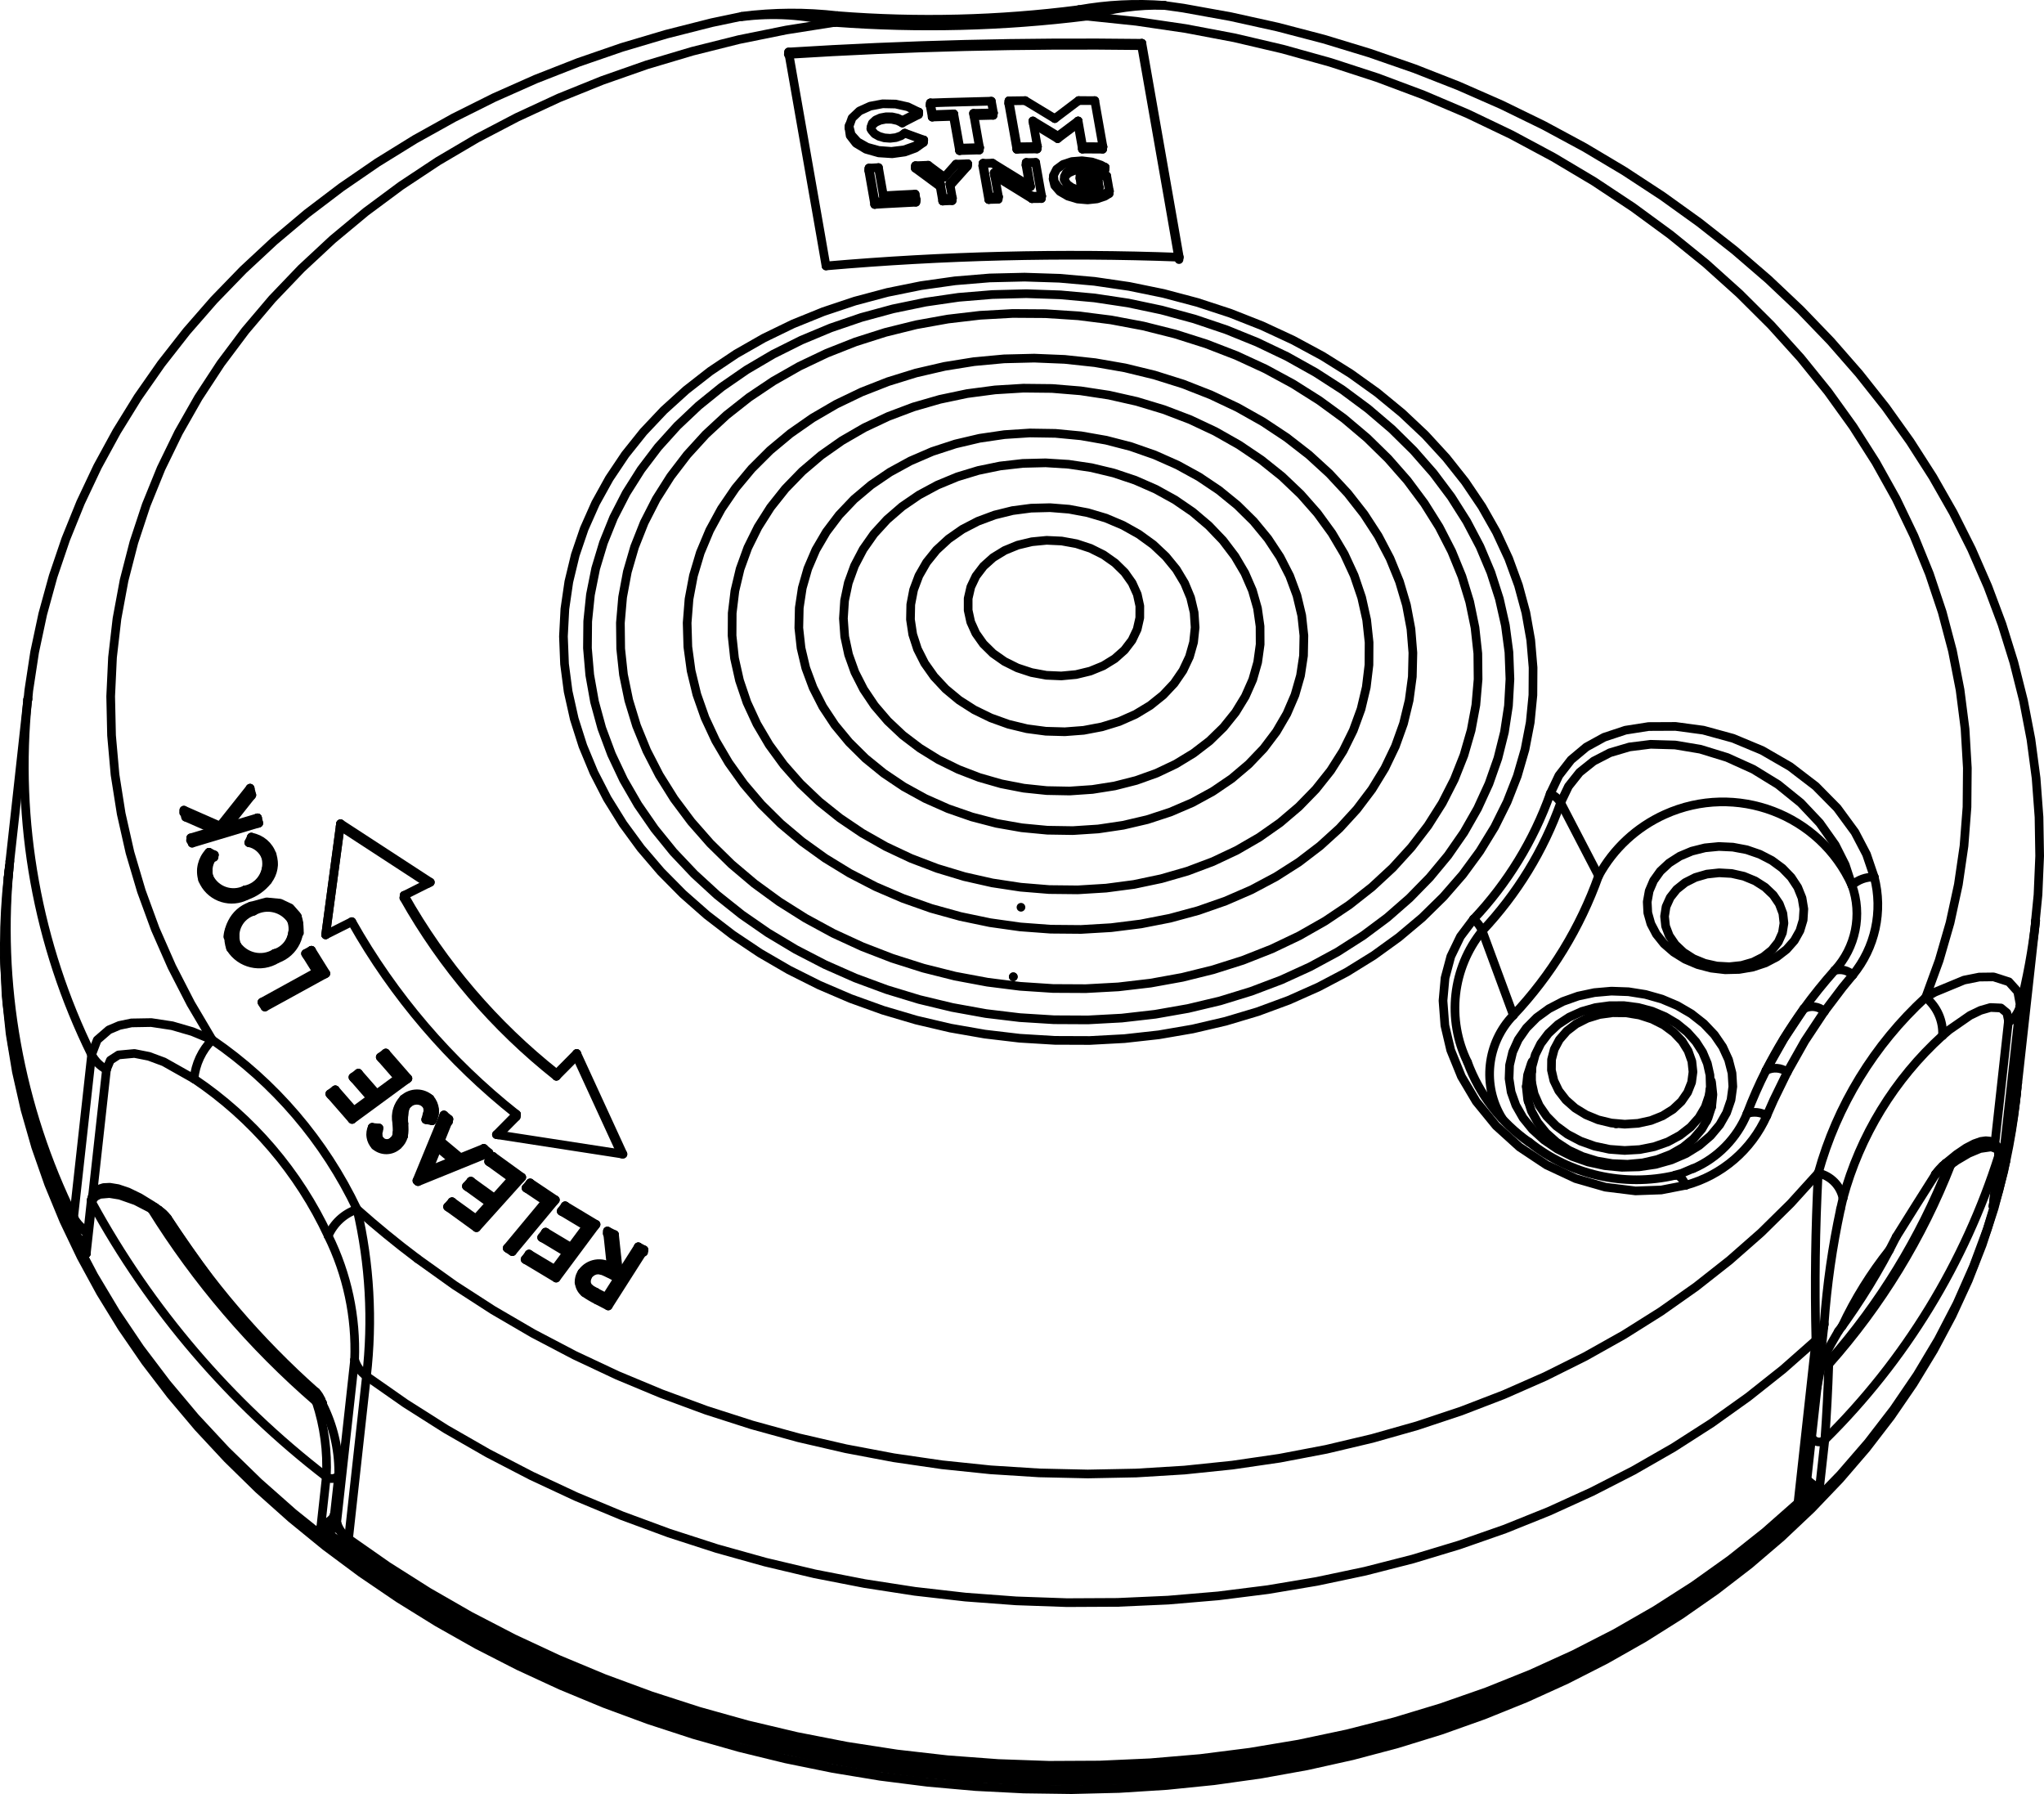 <?xml version="1.0" encoding="UTF-8"?>
<svg id="_0" data-name="0" xmlns="http://www.w3.org/2000/svg" viewBox="0 0 470.91 413.27">
  <defs>
    <style>
      .cls-1 {
        fill: none;
        stroke: #000;
        stroke-linecap: round;
        stroke-linejoin: round;
        stroke-width: 2px;
      }
    </style>
  </defs>
  <g id="POINT">
    <line class="cls-1" x1="235.22" y1="209" x2="235.22" y2="209"/>
  </g>
  <g id="POINT-2" data-name="POINT">
    <line class="cls-1" x1="233.45" y1="225.01" x2="233.45" y2="225.01"/>
  </g>
  <g id="POINT-3" data-name="POINT">
    <line class="cls-1" x1="233.45" y1="225.01" x2="233.45" y2="225.01"/>
  </g>
  <g id="POINT-4" data-name="POINT">
    <line class="cls-1" x1="372.3" y1="258.91" x2="372.3" y2="258.91"/>
  </g>
  <g id="LWPOLYLINE">
    <polyline class="cls-1" points="393.89 251.26 394.03 250.41 393.95 247.67 393.35 244.98 392.27 242.4 390.71 239.97 388.72 237.76 386.34 235.82 383.61 234.2 380.62 232.94 377.44 232.09 374.14 231.66 370.83 231.67 367.57 232.11 364.44 233 361.54 234.31 358.94 236.01 356.73 238.07 354.96 240.42 353.7 242.98 352.97 245.67 352.89 246.73"/>
  </g>
  <g id="LWPOLYLINE-2" data-name="LWPOLYLINE">
    <polyline class="cls-1" points="1.04 217.83 1 220.59 1.41 229.36 2.33 238.13 3.78 246.87 5.75 255.57 8.22 264.21 11.21 272.76 14.7 281.22 18.68 289.55 23.15 297.75 28.09 305.79 33.5 313.66 39.36 321.33 45.66 328.79 52.39 336.02 59.53 343.01 67.06 349.73 74.96 356.18 83.23 362.33 91.83 368.18 100.75 373.71 109.98 378.92 119.47 383.77 129.23 388.28 139.22 392.42 149.42 396.19 159.81 399.58 170.37 402.58 181.06 405.19 191.88 407.39 202.79 409.19 213.76 410.58 224.78 411.56 235.82 412.12 246.85 412.27 257.86 412 268.8 411.31 279.67 410.21 290.44 408.7 301.08 406.78 311.56 404.45 321.87 401.72 331.98 398.6 341.87 395.08 351.51 391.19 360.89 386.93 369.98 382.3 378.76 377.32 387.21 372 395.31 366.35 403.05 360.39 410.39 354.12 417.34 347.56 423.87 340.73 429.96 333.65 435.6 326.32 440.78 318.77 445.49 311.02 449.72 303.08 453.46 294.97 456.69 286.71 459.42 278.32 461.64 269.82 462.03 267.83"/>
  </g>
  <g id="LWPOLYLINE-3" data-name="LWPOLYLINE">
    <polyline class="cls-1" points="35.76 278.16 35.18 277.74 32.17 275.89 29.47 274.58 27.18 273.81 25.3 273.5 23.87 273.57 22.73 273.94 21.79 274.66 21.2 275.69 21.1 276.38"/>
  </g>
  <g id="LWPOLYLINE-4" data-name="LWPOLYLINE">
    <polyline class="cls-1" points="460.49 265.84 460.53 265.19 460.19 264.14 459.38 263.27 458.46 262.87 457.5 262.78 456.36 262.94 454.85 263.47 452.98 264.44 450.75 265.95 448.29 267.96 448.22 268.02"/>
  </g>
  <g id="LWPOLYLINE-5" data-name="LWPOLYLINE">
    <polyline class="cls-1" points="445.91 270.47 445.89 270.49 445.85 270.57"/>
  </g>
  <g id="LWPOLYLINE-6" data-name="LWPOLYLINE">
    <polyline class="cls-1" points="80.41 354.91 84.83 358.07 93.46 363.84 102.41 369.29 111.66 374.42 121.17 379.2 130.94 383.63 140.95 387.71 151.16 391.41 161.56 394.74 172.12 397.68 182.81 400.23 193.62 402.38 204.53 404.13 215.49 405.48 226.5 406.41 237.53 406.94 248.54 407.05 259.52 406.75 270.45 406.03 281.29 404.91 292.02 403.38 302.62 401.44 313.07 399.1 323.34 396.37 333.4 393.25 343.24 389.75 352.84 385.87 362.16 381.63 371.2 377.03 379.92 372.08 388.32 366.8 396.36 361.2 404.04 355.29 411.33 349.08 414.06 346.58"/>
  </g>
  <g id="LWPOLYLINE-7" data-name="LWPOLYLINE">
    <polyline class="cls-1" points="170.86 3.78 163.98 5.22 153.53 7.87 143.27 10.92 133.23 14.38 123.41 18.23 113.86 22.47 104.58 27.1 95.61 32.09 86.96 37.44 78.66 43.14 70.72 49.17 63.17 55.53 56.02 62.18 49.29 69.12 43 76.33 37.16 83.79 31.78 91.49 26.89 99.4 22.47 107.5 18.56 115.78 15.15 124.2 12.24 132.77 9.85 141.45 7.98 150.22 6.63 159.07 6.43 161.2"/>
  </g>
  <g id="LWPOLYLINE-8" data-name="LWPOLYLINE">
    <polyline class="cls-1" points="390.03 269.18 387.43 270.29 385.95 270.69"/>
  </g>
  <g id="LWPOLYLINE-9" data-name="LWPOLYLINE">
    <polyline class="cls-1" points="468.93 212.14 469.53 206.11 469.91 197.18 469.76 188.22 469.09 179.26 467.9 170.32 466.19 161.42 463.96 152.57 461.23 143.8 457.98 135.12 454.24 126.55 450 118.11 445.28 109.83 440.08 101.72 434.42 93.79 428.31 86.08 421.76 78.59 414.79 71.35 407.41 64.37 399.64 57.67 391.5 51.27 383.01 45.17 374.2 39.4 365.07 33.96 355.65 28.88 345.96 24.15 336.03 19.79 325.88 15.81 315.53 12.22 305.01 9.02 294.33 6.23 283.53 3.84 272.62 1.87 268.3 1.26"/>
  </g>
  <g id="LWPOLYLINE-10" data-name="LWPOLYLINE">
    <polyline class="cls-1" points="459.87 271.93 460.46 271.23 461.19 269.51"/>
  </g>
  <g id="LWPOLYLINE-11" data-name="LWPOLYLINE">
    <polyline class="cls-1" points="357.43 246.51 357.99 248.94 359.11 251.26 360.77 253.4 362.89 255.27 365.4 256.81 368.21 257.97 371.22 258.7 374.32 258.97 377.4 258.77 380.35 258.12 383.05 257.04 385.42 255.56 387.36 253.74 388.81 251.64 389.72 249.34 390.04 246.93 389.78 244.49 388.93 242.1 387.54 239.86 385.64 237.85 383.32 236.13 380.64 234.78 377.72 233.83 374.65 233.33 371.54 233.29 368.52 233.71 365.68 234.58 363.13 235.87 360.97 237.53 359.26 239.5 358.08 241.71 357.46 244.07 357.43 246.51"/>
  </g>
  <g id="LWPOLYLINE-12" data-name="LWPOLYLINE">
    <polyline class="cls-1" points="419.12 343.39 411.77 350.39 403.96 357.07 395.71 363.4 387.03 369.37 377.95 374.97 368.49 380.19 358.68 385 348.55 389.4 338.11 393.37 327.4 396.9 316.45 399.99 305.28 402.63 293.92 404.81 282.4 406.52 270.76 407.76 259.02 408.53 247.21 408.82 235.37 408.64 223.52 407.98 211.69 406.84 199.92 405.24 188.24 403.17 176.68 400.63 165.26 397.64 154.03 394.21 142.99 390.34 132.2 386.03 121.67 381.32 111.42 376.19 101.5 370.68 91.92 364.79 82.71 358.53 73.89 351.94"/>
  </g>
  <g id="LWPOLYLINE-13" data-name="LWPOLYLINE">
    <polyline class="cls-1" points="34.89 278.49 31.27 276.62 27.62 275.34 25.22 274.95 23 275.14 21.9 275.69 21.3 276.5 21.18 277.03"/>
  </g>
  <g id="LWPOLYLINE-14" data-name="LWPOLYLINE">
    <polyline class="cls-1" points="74.35 323.57 74.35 323.37 74.31 323.26"/>
  </g>
  <g id="LWPOLYLINE-15" data-name="LWPOLYLINE">
    <polyline class="cls-1" points="72.49 322.09 72.66 321.22 72.74 320.83 72.8 320.66 72.8 320.68"/>
  </g>
  <g id="LWPOLYLINE-16" data-name="LWPOLYLINE">
    <polyline class="cls-1" points="418.64 319.66 418.84 318.4 419.51 315.03"/>
  </g>
  <g id="LWPOLYLINE-17" data-name="LWPOLYLINE">
    <polyline class="cls-1" points="460.49 266.16 460.4 265.25 459.96 264.64 458.77 264.21 456.2 264.58 453.57 265.68 450.79 267.32 449.49 268.24"/>
  </g>
  <g id="LWPOLYLINE-18" data-name="LWPOLYLINE">
    <polyline class="cls-1" points="34.89 278.49 35.11 278.32 35.31 278.2 35.49 278.12 35.64 278.11 35.76 278.15 35.77 278.15"/>
  </g>
  <g id="LWPOLYLINE-19" data-name="LWPOLYLINE">
    <polyline class="cls-1" points="420.49 312.08 420.75 312.14 421.1 312.61 421.42 313.25 421.51 313.45"/>
  </g>
  <g id="LWPOLYLINE-20" data-name="LWPOLYLINE">
    <polyline class="cls-1" points="445.9 270.55 441.39 277.68 436.86 284.92"/>
  </g>
  <g id="LWPOLYLINE-21" data-name="LWPOLYLINE">
    <polyline class="cls-1" points="19.88 288.76 19.87 288.73 19.56 287.51 19.47 286.21 19.63 285.38 19.88 284.93 20 284.81 20.25 284.68"/>
  </g>
  <g id="LWPOLYLINE-22" data-name="LWPOLYLINE">
    <polyline class="cls-1" points="459.19 277.89 459.2 277.86 459.24 277.39"/>
  </g>
  <g id="LWPOLYLINE-23" data-name="LWPOLYLINE">
    <polyline class="cls-1" points="57.8 208.74 61.42 207.76 64.5 208.05 66.84 209.15 68.31 210.82 68.51 211.2"/>
  </g>
  <g id="LWPOLYLINE-24" data-name="LWPOLYLINE">
    <polyline class="cls-1" points="190.3 61.26 189.02 53.88 181.68 11.98"/>
  </g>
  <g id="LWPOLYLINE-25" data-name="LWPOLYLINE">
    <polyline class="cls-1" points="263.07 9.97 270.41 51.87 271.69 59.25"/>
  </g>
  <g id="LWPOLYLINE-26" data-name="LWPOLYLINE">
    <polyline class="cls-1" points="357.16 182.84 359.15 178.65 361.95 175.04 365.46 172.1 369.57 169.84 374.48 168.21 379.82 167.37 386.02 167.34 392.42 168.2 399.28 170.08 405.99 172.88 412.43 176.6 418.31 181.11 423.28 186.15 427.35 191.7 430.02 196.8 431.8 202.04"/>
  </g>
  <g id="LWPOLYLINE-27" data-name="LWPOLYLINE">
    <polyline class="cls-1" points="388.38 273.03 382.72 274.13 376.8 274.34 369.86 273.48 363.01 271.51 356.29 268.37 350.09 264.25 344.67 259.34 340.1 253.74 336.69 247.99 334.22 241.91 332.88 236.22 332.45 230.52 332.92 225.29 334.25 220.32 336.46 215.75 339.48 211.74"/>
  </g>
  <g id="LWPOLYLINE-28" data-name="LWPOLYLINE">
    <polyline class="cls-1" points="411.77 246.97 408.65 253.37 407.04 257"/>
  </g>
  <g id="LWPOLYLINE-29" data-name="LWPOLYLINE">
    <polyline class="cls-1" points="420.32 233 415.82 239.79 411.77 246.97"/>
  </g>
  <g id="LWPOLYLINE-30" data-name="LWPOLYLINE">
    <polyline class="cls-1" points="426.87 224.59 424.5 227.47 420.32 233"/>
  </g>
  <g id="LWPOLYLINE-31" data-name="LWPOLYLINE">
    <polyline class="cls-1" points="251.06 239.69 259.06 239.26 266.98 238.38 274.76 237.04 282.37 235.26 289.77 233.05 296.92 230.41 303.77 227.36 310.31 223.92 316.48 220.1 322.26 215.92 327.63 211.41 332.54 206.59 336.98 201.49 340.92 196.12 344.35 190.52 347.23 184.73 349.57 178.76 351.34 172.65 352.54 166.43 353.16 160.13 353.2 153.79 352.66 147.44 351.54 141.12 349.84 134.84 347.58 128.66 344.77 122.6 341.42 116.69 337.55 110.96 333.18 105.45 328.33 100.17 323.02 95.17 317.3 90.46 311.17 86.07 304.69 82.02 297.87 78.34 290.76 75.04 283.4 72.14 275.82 69.66 268.05 67.6 260.15 65.98 252.15 64.81 244.1 64.1 236.04 63.84 228 64.03 220.03 64.69 212.18 65.8 204.47 67.36 196.96 69.36 189.69 71.79 182.68 74.63 175.98 77.88 169.62 81.51 163.64 85.51 158.07 89.86 152.92 94.53 148.24 99.49 144.05 104.73 140.37 110.22 137.21 115.92 134.6 121.8 132.54 127.85 131.05 134.02 130.14 140.28 129.81 146.6 130.06 152.95 130.89 159.29 132.3 165.6 134.28 171.83 136.82 177.95 139.9 183.94 143.52 189.77 147.64 195.39 152.26 200.79 157.34 205.93 162.86 210.79 168.78 215.34 175.09 219.56 181.75 223.43 188.71 226.92 195.96 230.03 203.43 232.72 211.11 234.99 218.95 236.83 226.9 238.22 234.93 239.17 243 239.66 251.06 239.69"/>
  </g>
  <g id="LWPOLYLINE-32" data-name="LWPOLYLINE">
    <polyline class="cls-1" points="96.17 289.96 104.69 296.05 113.57 301.79 122.81 307.18 132.36 312.19 142.21 316.82 152.33 321.04 162.68 324.86 173.24 328.25 183.99 331.21 194.89 333.73 205.91 335.81 217.02 337.43 228.2 338.59 239.4 339.3 250.61 339.55 261.78 339.33 272.89 338.65 283.91 337.51 294.81 335.92 305.56 333.87 316.12 331.37 326.47 328.44 336.59 325.07 346.44 321.28 355.99 317.08 365.22 312.48 374.11 307.49 382.63 302.13 390.76 296.4 398.47 290.33 405.74 283.94 412.55 277.23 418.89 270.24"/>
  </g>
  <g id="LWPOLYLINE-33" data-name="LWPOLYLINE">
    <polyline class="cls-1" points="192.27 5.16 181.17 6.91 170.24 9.12 159.5 11.81 148.99 14.94 138.75 18.53 128.79 22.55 119.15 27.01 109.85 31.87 100.92 37.13 92.39 42.78 84.29 48.79 76.63 55.16 69.43 61.86 62.72 68.87 56.52 76.18 50.84 83.76 45.71 91.59 41.13 99.64 37.11 107.9 33.68 116.35 30.84 124.95 28.59 133.68 26.95 142.52 25.92 151.44 25.5 160.42 25.7 169.43 26.5 178.45 27.92 187.44 29.94 196.39 32.57 205.27 35.78 214.04 39.59 222.7 43.96 231.2 48.89 239.54"/>
  </g>
  <g id="LWPOLYLINE-34" data-name="LWPOLYLINE">
    <polyline class="cls-1" points="443.65 229.77 446.76 221.24 449.27 212.56 451.18 203.77 452.48 194.88 453.17 185.92 453.25 176.92 452.72 167.9 451.57 158.9 449.82 149.93 447.46 141.01 444.51 132.19 440.97 123.48 436.85 114.9 432.16 106.49 426.92 98.26 421.15 90.24 414.85 82.45 408.05 74.92 400.76 67.66 393.02 60.7 384.83 54.06 376.22 47.75 367.23 41.79 357.86 36.21 348.16 31.01 338.15 26.22 327.85 21.84 317.3 17.89 306.52 14.38 295.55 11.32 284.42 8.71 273.17 6.58 261.81 4.91 250.39 3.72"/>
  </g>
  <g id="LWPOLYLINE-35" data-name="LWPOLYLINE">
    <polyline class="cls-1" points="98.08 257.9 98.59 255.98 98.51 255.09 98.18 254.43 97.98 254.21"/>
  </g>
  <g id="LWPOLYLINE-36" data-name="LWPOLYLINE">
    <polyline class="cls-1" points="418.36 308.76 410.79 315.44 402.77 321.8 394.34 327.82 385.51 333.48 376.3 338.76 366.74 343.65 356.85 348.15 346.67 352.24 336.2 355.9 325.48 359.14 314.54 361.94 303.41 364.29 292.11 366.19 280.67 367.63 269.12 368.61 257.49 369.13 245.81 369.19 234.11 368.78 222.42 367.91 210.77 366.58 199.19 364.79 187.7 362.55 176.35 359.86 165.14 356.73 154.13 353.17 143.32 349.18 132.75 344.78 122.46 339.98 112.45 334.79 102.76 329.23 93.41 323.3 84.43 317.02"/>
  </g>
  <g id="LWPOLYLINE-37" data-name="LWPOLYLINE">
    <polyline class="cls-1" points="80.3 354.49 89.28 360.77 98.62 366.69 108.31 372.26 118.32 377.45 128.62 382.25 139.18 386.65 149.99 390.64 161.01 394.2 172.21 397.33 183.57 400.02 195.05 402.26 206.64 404.05 218.29 405.38 229.98 406.25 241.68 406.66 253.36 406.6 264.98 406.08 276.53 405.1 287.97 403.65 299.27 401.76 310.41 399.4 321.35 396.61 332.06 393.37 342.53 389.71 352.72 385.62 362.61 381.12 372.16 376.23 381.37 370.94 390.2 365.29 398.64 359.27 406.65 352.91 414.23 346.23"/>
  </g>
  <g id="LWPOLYLINE-38" data-name="LWPOLYLINE">
    <polyline class="cls-1" points="134.02 293.73 133.4 295.28 133.4 295.43"/>
  </g>
  <g id="LWPOLYLINE-39" data-name="LWPOLYLINE">
    <polyline class="cls-1" points="137.24 298.25 135.7 297.28 135.23 296.69 135.01 295.98 135.04 295.48"/>
  </g>
  <g id="LWPOLYLINE-40" data-name="LWPOLYLINE">
    <polyline class="cls-1" points="44.7 248.53 37.76 244.62 34.31 243.34 30.97 242.68 27.3 243.02 25.42 244.24 24.53 246.37"/>
  </g>
  <g id="LWPOLYLINE-41" data-name="LWPOLYLINE">
    <polyline class="cls-1" points="135.45 293.86 135.07 294.91 135.12 295.7 135.47 296.41 136.16 297.03 137.3 297.69"/>
  </g>
  <g id="LWPOLYLINE-42" data-name="LWPOLYLINE">
    <polyline class="cls-1" points="140.17 293.31 138.89 292.75 137.9 292.54 137.12 292.63 136.4 292.94 135.76 293.46 135.45 293.86"/>
  </g>
  <g id="LWPOLYLINE-43" data-name="LWPOLYLINE">
    <polyline class="cls-1" points="250.64 234.95 258.44 234.53 266.14 233.65 273.72 232.32 281.11 230.56 288.29 228.35 295.21 225.73 301.84 222.7 308.15 219.29 314.08 215.5 319.63 211.36 324.74 206.89 329.4 202.12 333.59 197.07 337.27 191.77 340.42 186.25 343.04 180.54 345.1 174.67 346.6 168.67 347.53 162.58 347.87 156.43 347.64 150.25 346.82 144.07 345.43 137.93 343.48 131.87 340.97 125.91 337.91 120.1 334.33 114.45 330.24 109 325.67 103.79 320.64 98.83 315.17 94.16 309.31 89.81 303.07 85.79 296.5 82.12 289.63 78.84 282.5 75.95 275.14 73.47 267.6 71.42 259.92 69.8 252.14 68.63 244.3 67.92 236.44 67.65 228.62 67.85 220.86 68.49 213.22 69.6 205.73 71.15 198.44 73.13 191.38 75.54 184.6 78.37 178.13 81.6 172.01 85.2 166.26 89.17 160.93 93.48 156.04 98.1 151.61 103.01 147.68 108.19 144.26 113.6 141.37 119.22 139.03 125.02 137.24 130.95 136.03 137 135.4 143.13 135.34 149.3 135.87 155.48 136.97 161.64 138.64 167.75 140.88 173.76 143.66 179.65 146.98 185.39 150.82 190.94 155.15 196.28 159.96 201.36 165.21 206.18 170.88 210.7 176.93 214.89 183.34 218.73 190.07 222.21 197.07 225.3 204.32 227.98 211.78 230.25 219.39 232.08 227.13 233.48 234.95 234.42 242.8 234.91 250.64 234.95"/>
  </g>
  <g id="LWPOLYLINE-44" data-name="LWPOLYLINE">
    <polyline class="cls-1" points="250.16 227.75 257.67 227.34 265.09 226.47 272.38 225.15 279.48 223.39 286.36 221.21 292.98 218.6 299.3 215.59 305.28 212.19 310.89 208.43 316.09 204.33 320.86 199.91 325.16 195.19 328.98 190.21 332.28 185 335.05 179.57 337.27 173.98 338.93 168.24 340.02 162.4 340.53 156.48 340.47 150.53 339.82 144.57 338.6 138.64 336.81 132.78 334.46 127.03 331.57 121.4 328.15 115.95 324.23 110.69 319.82 105.67 314.95 100.9 309.65 96.42 303.95 92.26 297.89 88.43 291.5 84.97 284.82 81.89 277.88 79.21 270.73 76.94 263.41 75.1 255.97 73.7 248.44 72.75 240.87 72.26 233.31 72.21 225.79 72.63 218.37 73.5 211.09 74.81 203.98 76.57 197.1 78.76 190.48 81.37 184.16 84.38 178.18 87.78 172.57 91.54 167.37 95.64 162.6 100.06 158.3 104.78 154.49 109.76 151.19 114.97 148.42 120.39 146.2 125.99 144.53 131.73 143.44 137.57 142.93 143.49 143 149.44 143.64 155.4 144.86 161.32 146.65 167.18 149 172.94 151.89 178.56 155.31 184.02 159.24 189.28 163.65 194.3 168.51 199.07 173.81 203.55 179.51 207.71 185.57 211.53 191.96 215 198.65 218.08 205.58 220.76 212.73 223.03 220.05 224.87 227.49 226.26 235.02 227.21 242.59 227.71 250.16 227.75"/>
  </g>
  <g id="LWPOLYLINE-45" data-name="LWPOLYLINE">
    <polyline class="cls-1" points="249.04 214.11 255.99 213.7 262.84 212.84 269.54 211.53 276.04 209.77 282.31 207.58 288.3 204.98 293.96 201.97 299.25 198.6 304.14 194.86 308.6 190.81 312.59 186.45 316.08 181.83 319.05 176.97 321.48 171.91 323.35 166.69 324.65 161.33 325.38 155.89 325.51 150.39 325.06 144.88 324.03 139.39 322.42 133.97 320.24 128.64 317.52 123.45 314.26 118.44 310.5 113.64 306.26 109.08 301.57 104.79 296.45 100.81 290.96 97.17 285.12 93.88 278.98 90.98 272.58 88.47 265.96 86.39 259.17 84.74 252.27 83.54 245.29 82.79 238.28 82.5 231.31 82.67 224.4 83.31 217.62 84.4 211.01 85.93 204.62 87.91 198.49 90.31 192.66 93.11 187.18 96.3 182.08 99.86 177.4 103.76 173.18 107.97 169.44 112.46 166.2 117.21 163.5 122.17 161.34 127.32 159.76 132.61 158.74 138.01 158.31 143.49 158.47 149 159.22 154.51 160.54 159.97 162.43 165.35 164.88 170.61 167.88 175.71 171.39 180.62 175.39 185.31 179.86 189.74 184.77 193.87 190.08 197.69 195.75 201.16 201.75 204.26 208.03 206.96 214.54 209.26 221.25 211.12 228.1 212.55 235.05 213.53 242.05 214.05 249.04 214.11"/>
  </g>
  <g id="LWPOLYLINE-46" data-name="LWPOLYLINE">
    <polyline class="cls-1" points="98.47 256.68 98.31 257.66 98.22 257.92"/>
  </g>
  <g id="LWPOLYLINE-47" data-name="LWPOLYLINE">
    <polyline class="cls-1" points="92.98 259.38 92.96 257.75 93.01 257.05"/>
  </g>
  <g id="LWPOLYLINE-48" data-name="LWPOLYLINE">
    <polyline class="cls-1" points="248.3 204.99 254.83 204.59 261.26 203.74 267.54 202.42 273.61 200.67 279.43 198.48 284.94 195.88 290.11 192.89 294.9 189.53 299.25 185.83 303.15 181.82 306.56 177.53 309.44 172.99 311.78 168.25 313.57 163.34 314.77 158.3 315.39 153.17 315.42 147.99 314.86 142.8 313.71 137.65 311.99 132.58 309.7 127.63 306.86 122.83 303.51 118.23 299.66 113.86 295.35 109.76 290.6 105.96 285.47 102.5 279.98 99.39 274.2 96.67 268.15 94.36 261.89 92.47 255.47 91.02 248.94 90.03 242.36 89.49 235.78 89.42 229.24 89.82 222.81 90.67 216.54 91.99 210.47 93.74 204.65 95.93 199.13 98.53 193.96 101.52 189.18 104.88 184.82 108.58 180.93 112.59 177.52 116.88 174.64 121.42 172.29 126.16 170.51 131.07 169.31 136.11 168.69 141.24 168.66 146.42 169.22 151.61 170.37 156.75 172.09 161.83 174.38 166.78 177.21 171.58 180.57 176.18 184.42 180.55 188.73 184.65 193.47 188.44 198.61 191.91 204.09 195.02 209.88 197.74 215.93 200.05 222.19 201.94 228.61 203.39 235.13 204.38 241.71 204.92 248.3 204.99"/>
  </g>
  <g id="LWPOLYLINE-49" data-name="LWPOLYLINE">
    <polyline class="cls-1" points="247.18 191.34 253.03 190.96 258.76 190.11 264.32 188.81 269.66 187.06 274.71 184.89 279.43 182.31 283.77 179.36 287.68 176.05 291.13 172.44 294.07 168.55 296.48 164.42 298.34 160.1 299.62 155.63 300.31 151.06 300.4 146.42 299.9 141.79 298.8 137.18 297.13 132.67 294.89 128.29 292.11 124.08 288.82 120.09 285.05 116.37 280.84 112.94 276.24 109.85 271.28 107.13 266.03 104.8 260.54 102.88 254.85 101.41 249.04 100.39 243.15 99.83 237.26 99.74 231.42 100.12 225.69 100.96 220.12 102.27 214.79 104.01 209.74 106.19 205.02 108.77 200.68 111.72 196.76 115.02 193.32 118.64 190.38 122.53 187.96 126.66 186.11 130.98 184.83 135.45 184.14 140.02 184.04 144.65 184.55 149.29 185.64 153.89 187.32 158.41 189.55 162.79 192.33 167 195.62 170.98 199.39 174.71 203.6 178.13 208.21 181.23 213.16 183.95 218.41 186.28 223.91 188.19 229.59 189.67 235.41 190.69 241.29 191.25 247.18 191.34"/>
  </g>
  <g id="LWPOLYLINE-50" data-name="LWPOLYLINE">
    <polyline class="cls-1" points="21.11 242.94 22.4 239.57 25.09 237.24 27.51 236.22 30.29 235.64 34.85 235.56 39.66 236.29 44.31 237.64 48.89 239.54"/>
  </g>
  <g id="LWPOLYLINE-51" data-name="LWPOLYLINE">
    <polyline class="cls-1" points="462.68 235.53 462.71 235.09 462.35 233.33 460.98 232.2 458.58 232.09 456.29 232.75 453.88 233.91 449.08 237.24 447.53 238.56"/>
  </g>
  <g id="LWPOLYLINE-52" data-name="LWPOLYLINE">
    <polyline class="cls-1" points="6.38 161.18 6.4 161.07 6.41 160.94"/>
  </g>
  <g id="LWPOLYLINE-53" data-name="LWPOLYLINE">
    <polyline class="cls-1" points="396 195 399.23 195.15 402.42 195.75 405.44 196.79 408.21 198.22 410.64 200.01 412.65 202.09 414.17 204.4 415.16 206.86 415.58 209.4 415.42 211.94 414.68 214.39 413.4 216.67 411.6 218.71 409.36 220.44 406.73 221.82 403.81 222.79 400.68 223.32 397.46 223.4 394.23 223.02 391.12 222.2 388.21 220.97 385.6 219.35 383.37 217.41 381.6 215.2 380.34 212.81 379.63 210.29 379.5 207.75 379.95 205.24 380.96 202.87 382.51 200.7 384.54 198.81 386.99 197.24 389.77 196.07 392.81 195.31 396 195"/>
  </g>
  <g id="LWPOLYLINE-54" data-name="LWPOLYLINE">
    <polyline class="cls-1" points="371.23 228.32 375.18 228.46 379.09 229.08 382.87 230.15 386.42 231.65 389.67 233.55 392.54 235.81 394.96 238.36 396.88 241.16 398.24 244.13 399.03 247.2 399.22 250.31 398.8 253.38 397.78 256.34 396.2 259.11 394.08 261.64 391.48 263.87 388.46 265.74 385.08 267.2 381.43 268.23 377.59 268.8 373.66 268.9 369.72 268.52 365.86 267.68 362.19 266.39 358.78 264.68 355.71 262.59 353.05 260.18 350.88 257.5 349.23 254.61 348.15 251.58 347.67 248.47 347.78 245.38 348.5 242.35 349.8 239.48 351.66 236.82 354.03 234.43 356.85 232.38 360.06 230.71 363.58 229.46 367.34 228.66 371.23 228.32"/>
  </g>
  <g id="LWPOLYLINE-55" data-name="LWPOLYLINE">
    <polyline class="cls-1" points="246.44 182.22 251.68 181.86 256.81 181.05 261.76 179.79 266.48 178.1 270.9 176 274.97 173.52 278.66 170.69 281.89 167.54 284.65 164.11 286.9 160.43 288.61 156.57 289.75 152.56 290.32 148.44 290.3 144.28 289.71 140.12 288.54 136.02 286.8 132.01 284.53 128.16 281.75 124.5 278.49 121.09 274.79 117.95 270.69 115.14 266.25 112.69 261.52 110.62 256.56 108.96 251.43 107.73 246.18 106.95 240.89 106.62 235.62 106.75 230.43 107.34 225.38 108.38 220.54 109.85 215.96 111.75 211.71 114.04 207.82 116.7 204.36 119.7 201.35 122.99 198.85 126.55 196.87 130.33 195.44 134.27 194.58 138.34 194.31 142.48 194.61 146.65 195.5 150.79 196.95 154.85 198.96 158.79 201.49 162.55 204.52 166.09 208 169.37 211.91 172.34 216.18 174.98 220.77 177.24 225.62 179.11 230.68 180.56 235.87 181.57 241.15 182.12 246.44 182.22"/>
  </g>
  <g id="LWPOLYLINE-56" data-name="LWPOLYLINE">
    <polyline class="cls-1" points="352.98 244.55 352.79 244.98 351.93 247.65 351.64 250.42 351.94 253.21 352.82 255.95 354.26 258.56 356.21 260.98 358.62 263.13 361.43 264.96 364.55 266.41 367.92 267.45 371.42 268.05 374.97 268.2 378.47 267.88 381.82 267.11 384.94 265.91 387.74 264.31 390.14 262.35 392.07 260.09 393.49 257.59 394.35 254.92 394.63 252.15 394.33 249.36 394.25 249"/>
  </g>
  <g id="LWPOLYLINE-57" data-name="LWPOLYLINE">
    <polyline class="cls-1" points="245.33 168.57 249.66 168.24 253.86 167.44 257.87 166.21 261.6 164.56 264.98 162.52 267.97 160.12 270.51 157.42 272.54 154.46 274.04 151.28 274.98 147.96 275.34 144.54 275.11 141.09 274.3 137.67 272.92 134.34 271.01 131.16 268.58 128.19 265.69 125.47 262.38 123.07 258.72 121.02 254.78 119.35 250.61 118.11 246.3 117.3 241.92 116.95 237.56 117.06 233.28 117.62 229.16 118.64 225.29 120.08 221.72 121.93 218.53 124.16 215.76 126.71 213.47 129.55 211.7 132.63 210.48 135.88 209.83 139.26 209.76 142.7 210.28 146.15 211.38 149.53 213.03 152.79 215.21 155.87 217.87 158.72 220.97 161.29 224.46 163.52 228.28 165.38 232.34 166.84 236.59 167.87 240.94 168.45 245.33 168.57"/>
  </g>
  <g id="LWPOLYLINE-58" data-name="LWPOLYLINE">
    <polyline class="cls-1" points="68.99 214.9 68.82 212.67 68.45 211.76"/>
  </g>
  <g id="LWPOLYLINE-59" data-name="LWPOLYLINE">
    <polyline class="cls-1" points="54.47 218.25 54.02 216.44 54.13 215.78"/>
  </g>
  <g id="LWPOLYLINE-60" data-name="LWPOLYLINE">
    <polyline class="cls-1" points="351.64 250.26 352.49 247.64 352.8 246.99"/>
  </g>
  <g id="LWPOLYLINE-61" data-name="LWPOLYLINE">
    <polyline class="cls-1" points="244.52 155.71 247.92 155.39 251.18 154.6 254.18 153.37 256.83 151.74 259.06 149.76 260.8 147.48 261.99 144.97 262.59 142.32 262.6 139.6 262.01 136.9 260.83 134.29 259.11 131.86 256.89 129.68 254.24 127.81 251.25 126.32 248 125.25 244.59 124.63 241.13 124.47 237.72 124.8 234.47 125.58 231.47 126.81 228.81 128.44 226.59 130.43 224.85 132.71 223.66 135.21 223.05 137.86 223.05 140.58 223.64 143.29 224.82 145.89 226.54 148.32 228.76 150.51 231.41 152.37 234.4 153.86 237.65 154.93 241.06 155.56 244.52 155.71"/>
  </g>
  <g id="LWPOLYLINE-62" data-name="LWPOLYLINE">
    <polyline class="cls-1" points="48.13 202.68 47.88 201.41 47.99 200.61"/>
  </g>
  <g id="LWPOLYLINE-63" data-name="LWPOLYLINE">
    <polyline class="cls-1" points="62.83 200.21 62.95 199.01 62.62 197.51"/>
  </g>
  <g id="LWPOLYLINE-64" data-name="LWPOLYLINE">
    <polyline class="cls-1" points="48.09 196.89 46.76 199.01 46.43 200.65"/>
  </g>
  <g id="LWPOLYLINE-65" data-name="LWPOLYLINE">
    <polyline class="cls-1" points="406.87 246.61 410.99 239.3 415.58 232.37"/>
  </g>
  <g id="LWPOLYLINE-66" data-name="LWPOLYLINE">
    <polyline class="cls-1" points="443.65 229.77 445.77 228.56 452.49 225.78 455.98 225.08 459.29 225.04 462.82 226.17 464.86 228.44 465.39 231.29 465.35 231.95"/>
  </g>
  <g id="LWPOLYLINE-67" data-name="LWPOLYLINE">
    <polyline class="cls-1" points="426.66 203.92 425.12 199.22 422.81 194.63 419.23 189.57 414.87 184.95 409.65 180.73 403.92 177.21 397.9 174.49 391.73 172.59 385.93 171.62 380.28 171.46 375.41 172.07 370.91 173.4 367.15 175.34 363.92 177.92 361.36 181.14 359.55 184.92"/>
  </g>
  <g id="LWPOLYLINE-68" data-name="LWPOLYLINE">
    <polyline class="cls-1" points="396.07 201.06 393.25 201.36 390.6 202.13 388.24 203.32 386.27 204.89 384.79 206.76 383.84 208.86 383.49 211.09 383.73 213.35 384.57 215.55 385.96 217.59 387.84 219.37 390.13 220.84 392.74 221.91 395.54 222.54 398.42 222.7 401.24 222.4 403.89 221.63 406.25 220.44 408.21 218.87 409.7 217 410.64 214.9 411 212.67 410.75 210.41 409.92 208.21 408.53 206.17 406.64 204.38 404.35 202.92 401.75 201.85 398.95 201.22 396.07 201.06"/>
  </g>
  <g id="LWPOLYLINE-69" data-name="LWPOLYLINE">
    <polyline class="cls-1" points="17.02 280.74 16.98 280.61 16.97 280.41"/>
  </g>
  <g id="LWPOLYLINE-70" data-name="LWPOLYLINE">
    <polyline class="cls-1" points="211.01 46.58 203.88 46.95 201.52 47.09"/>
  </g>
  <g id="LWPOLYLINE-71" data-name="LWPOLYLINE">
    <polyline class="cls-1" points="201.52 47.09 201.35 46.11 200.15 39.29"/>
  </g>
  <g id="LWPOLYLINE-72" data-name="LWPOLYLINE">
    <polyline class="cls-1" points="216.59 42.96 217.03 45.44 217.19 46.31"/>
  </g>
  <g id="LWPOLYLINE-73" data-name="LWPOLYLINE">
    <polyline class="cls-1" points="217.19 46.31 218.26 46.26 219.36 46.22"/>
  </g>
  <g id="LWPOLYLINE-74" data-name="LWPOLYLINE">
    <polyline class="cls-1" points="249.37 34.34 249.24 33.57 248.33 28.43"/>
  </g>
  <g id="LWPOLYLINE-75" data-name="LWPOLYLINE">
    <polyline class="cls-1" points="254.04 34.37 250.53 34.35 249.37 34.34"/>
  </g>
  <g id="LWPOLYLINE-76" data-name="LWPOLYLINE">
    <polyline class="cls-1" points="234.27 34.38 233.99 32.79 232.39 23.79"/>
  </g>
  <g id="LWPOLYLINE-77" data-name="LWPOLYLINE">
    <polyline class="cls-1" points="238.94 34.32 235.44 34.36 234.27 34.38"/>
  </g>
  <g id="LWPOLYLINE-78" data-name="LWPOLYLINE">
    <polyline class="cls-1" points="214.3 24.3 214.73 26.71 214.77 26.96"/>
  </g>
  <g id="LWPOLYLINE-79" data-name="LWPOLYLINE">
    <polyline class="cls-1" points="214.77 26.96 215.39 26.94 219.67 26.8"/>
  </g>
  <g id="LWPOLYLINE-80" data-name="LWPOLYLINE">
    <polyline class="cls-1" points="219.67 26.8 220.89 33.67 221.07 34.69"/>
  </g>
  <g id="LWPOLYLINE-81" data-name="LWPOLYLINE">
    <polyline class="cls-1" points="224.37 26.67 224.79 26.66 228.81 26.56"/>
  </g>
  <g id="LWPOLYLINE-82" data-name="LWPOLYLINE">
    <polyline class="cls-1" points="207.87 28.31 206.78 27.78 205.43 27.48 204.04 27.46 202.77 27.71 201.71 28.18 200.97 28.84 200.62 29.63 200.63 29.7"/>
  </g>
  <g id="LWPOLYLINE-83" data-name="LWPOLYLINE">
    <polyline class="cls-1" points="195.6 29.46 195.86 31.24 197.22 33 199.53 34.39 202.45 35.22 205.55 35.42 208.45 35.02 210.91 34.12 212.75 32.81"/>
  </g>
  <g id="LWPOLYLINE-84" data-name="LWPOLYLINE">
    <polyline class="cls-1" points="271.63 59.8 269.12 45.36 263.01 10.52"/>
  </g>
  <g id="LWPOLYLINE-85" data-name="LWPOLYLINE">
    <polyline class="cls-1" points="252.83 40.06 251.61 39.48 250.15 39.14 248.68 39.1 247.32 39.34 246.2 39.84 245.43 40.56 245.16 41.35"/>
  </g>
  <g id="LWPOLYLINE-86" data-name="LWPOLYLINE">
    <polyline class="cls-1" points="242.68 41.11 242.63 41.26 242.99 42.73 244.19 44.11 246.05 45.19 248.27 45.85 250.57 46.05 252.73 45.82 254.58 45.19 255.53 44.59"/>
  </g>
  <g id="LWPOLYLINE-87" data-name="LWPOLYLINE">
    <polyline class="cls-1" points="248.79 41.03 248.9 41.68 249.02 42.34"/>
  </g>
  <g id="LWPOLYLINE-88" data-name="LWPOLYLINE">
    <polyline class="cls-1" points="249.02 42.34 251 42.35 252.95 42.36"/>
  </g>
  <g id="LWPOLYLINE-89" data-name="LWPOLYLINE">
    <polyline class="cls-1" points="252.95 42.36 253.08 43.06 253.12 43.3"/>
  </g>
  <g id="LWPOLYLINE-90" data-name="LWPOLYLINE">
    <polyline class="cls-1" points="239.92 45.74 238.85 45.75 237.75 45.76"/>
  </g>
  <g id="LWPOLYLINE-91" data-name="LWPOLYLINE">
    <polyline class="cls-1" points="237.24 42.87 237.23 42.82 236.37 38"/>
  </g>
  <g id="LWPOLYLINE-92" data-name="LWPOLYLINE">
    <polyline class="cls-1" points="227.8 45.96 227.62 44.96 226.42 38.19"/>
  </g>
  <g id="LWPOLYLINE-93" data-name="LWPOLYLINE">
    <polyline class="cls-1" points="229.97 45.9 228.88 45.93 227.8 45.96"/>
  </g>
  <g id="LWPOLYLINE-94" data-name="LWPOLYLINE">
    <polyline class="cls-1" points="201.58 46.53 204.07 46.39 211.07 46.02"/>
  </g>
  <g id="LWPOLYLINE-95" data-name="LWPOLYLINE">
    <polyline class="cls-1" points="210.84 44.72 207.31 44.89 203.53 45.1"/>
  </g>
  <g id="LWPOLYLINE-96" data-name="LWPOLYLINE">
    <polyline class="cls-1" points="211.07 46.02 211.02 45.73 210.84 44.72"/>
  </g>
  <g id="LWPOLYLINE-97" data-name="LWPOLYLINE">
    <polyline class="cls-1" points="200.21 38.73 201.34 45.13 201.58 46.53"/>
  </g>
  <g id="LWPOLYLINE-98" data-name="LWPOLYLINE">
    <polyline class="cls-1" points="202.39 38.61 201.33 38.67 200.21 38.73"/>
  </g>
  <g id="LWPOLYLINE-99" data-name="LWPOLYLINE">
    <polyline class="cls-1" points="203.53 45.1 203.19 43.17 202.39 38.61"/>
  </g>
  <g id="LWPOLYLINE-100" data-name="LWPOLYLINE">
    <polyline class="cls-1" points="210.92 38.18 212.39 38.12 213.84 38.06"/>
  </g>
  <g id="LWPOLYLINE-101" data-name="LWPOLYLINE">
    <polyline class="cls-1" points="218.83 42.34 219.2 44.41 219.42 45.66"/>
  </g>
  <g id="LWPOLYLINE-102" data-name="LWPOLYLINE">
    <polyline class="cls-1" points="217.25 45.75 217.03 44.5 216.65 42.4"/>
  </g>
  <g id="LWPOLYLINE-103" data-name="LWPOLYLINE">
    <polyline class="cls-1" points="228.65 37.58 227.56 37.61 226.48 37.63"/>
  </g>
  <g id="LWPOLYLINE-104" data-name="LWPOLYLINE">
    <polyline class="cls-1" points="236.43 37.44 237.11 41.25 237.42 42.98"/>
  </g>
  <g id="LWPOLYLINE-105" data-name="LWPOLYLINE">
    <polyline class="cls-1" points="239.98 45.18 239.71 43.68 238.6 37.41"/>
  </g>
  <g id="LWPOLYLINE-106" data-name="LWPOLYLINE">
    <polyline class="cls-1" points="230.03 45.34 229.85 44.33 229.05 39.81"/>
  </g>
  <g id="LWPOLYLINE-107" data-name="LWPOLYLINE">
    <polyline class="cls-1" points="227.86 45.4 228.94 45.37 230.03 45.34"/>
  </g>
  <g id="LWPOLYLINE-108" data-name="LWPOLYLINE">
    <polyline class="cls-1" points="226.48 37.63 227.59 43.88 227.86 45.4"/>
  </g>
  <g id="LWPOLYLINE-109" data-name="LWPOLYLINE">
    <polyline class="cls-1" points="255.59 44.03 253.96 44.93 251.82 45.42 249.49 45.45 247.27 45.04 245.32 44.25 243.8 43.15 242.88 41.81 242.73 40.36 243.43 38.98 244.92 37.88 246.97 37.21 249.27 37.03 251.56 37.31 253.63 38.01 254.62 38.55"/>
  </g>
  <g id="LWPOLYLINE-110" data-name="LWPOLYLINE">
    <polyline class="cls-1" points="253.01 41.8 251.13 41.79 249.08 41.78"/>
  </g>
  <g id="LWPOLYLINE-111" data-name="LWPOLYLINE">
    <polyline class="cls-1" points="249.08 41.78 248.92 40.89 248.85 40.48"/>
  </g>
  <g id="LWPOLYLINE-112" data-name="LWPOLYLINE">
    <polyline class="cls-1" points="248.85 40.48 251.96 40.49 254.97 40.51"/>
  </g>
  <g id="LWPOLYLINE-113" data-name="LWPOLYLINE">
    <polyline class="cls-1" points="254.97 40.51 255.23 41.98 255.59 44.03"/>
  </g>
  <g id="LWPOLYLINE-114" data-name="LWPOLYLINE">
    <polyline class="cls-1" points="253.27 43.23 252.47 43.62 251.09 43.95 249.59 43.96 248.15 43.7 246.89 43.19 245.9 42.47 245.31 41.61 245.21 40.67 245.67 39.78 246.63 39.07 247.95 38.64 249.44 38.52 250.92 38.71 252.25 39.16 252.9 39.51"/>
  </g>
  <g id="LWPOLYLINE-115" data-name="LWPOLYLINE">
    <polyline class="cls-1" points="253.27 43.23 253.08 42.19 253.01 41.8"/>
  </g>
  <g id="LWPOLYLINE-116" data-name="LWPOLYLINE">
    <polyline class="cls-1" points="212.81 32.25 210.9 33.6 208.29 34.52 205.37 34.87 202.45 34.65 199.77 33.91 197.56 32.66 196.09 31.01 195.62 29.1 196.3 27.19 198.01 25.57 200.49 24.45 203.36 23.91 206.33 23.97 209.13 24.59 211.67 25.83"/>
  </g>
  <g id="LWPOLYLINE-117" data-name="LWPOLYLINE">
    <polyline class="cls-1" points="208.45 30.67 207.58 31.28 206.4 31.7 205.07 31.86 203.75 31.76 202.53 31.41 201.53 30.85 200.87 30.09 200.66 29.23 200.97 28.37 201.75 27.64 202.87 27.14 204.17 26.9 205.51 26.92 206.78 27.2 207.93 27.76"/>
  </g>
  <g id="LWPOLYLINE-118" data-name="LWPOLYLINE">
    <polyline class="cls-1" points="214.83 26.41 214.63 25.25 214.35 23.71"/>
  </g>
  <g id="LWPOLYLINE-119" data-name="LWPOLYLINE">
    <polyline class="cls-1" points="214.35 23.71 217.89 23.59 228.39 23.31"/>
  </g>
  <g id="LWPOLYLINE-120" data-name="LWPOLYLINE">
    <polyline class="cls-1" points="228.39 23.31 228.67 24.84 228.87 26.01"/>
  </g>
  <g id="LWPOLYLINE-121" data-name="LWPOLYLINE">
    <polyline class="cls-1" points="228.87 26.01 226.57 26.06 224.28 26.11"/>
  </g>
  <g id="LWPOLYLINE-122" data-name="LWPOLYLINE">
    <polyline class="cls-1" points="224.28 26.11 225.41 32.51 225.68 34"/>
  </g>
  <g id="LWPOLYLINE-123" data-name="LWPOLYLINE">
    <polyline class="cls-1" points="221.14 34.13 220.87 32.64 219.73 26.24"/>
  </g>
  <g id="LWPOLYLINE-124" data-name="LWPOLYLINE">
    <polyline class="cls-1" points="252.22 23.18 250.26 23.17 248.5 23.17"/>
  </g>
  <g id="LWPOLYLINE-125" data-name="LWPOLYLINE">
    <polyline class="cls-1" points="254.1 33.81 253.96 33.01 252.22 23.18"/>
  </g>
  <g id="LWPOLYLINE-126" data-name="LWPOLYLINE">
    <polyline class="cls-1" points="249.44 33.79 251.66 33.79 254.1 33.81"/>
  </g>
  <g id="LWPOLYLINE-127" data-name="LWPOLYLINE">
    <polyline class="cls-1" points="248.39 27.87 249.26 32.82 249.44 33.79"/>
  </g>
  <g id="LWPOLYLINE-128" data-name="LWPOLYLINE">
    <polyline class="cls-1" points="239.01 33.76 238.82 32.74 237.96 27.86"/>
  </g>
  <g id="LWPOLYLINE-129" data-name="LWPOLYLINE">
    <polyline class="cls-1" points="232.45 23.23 234.17 32.93 234.33 33.82"/>
  </g>
  <g id="LWPOLYLINE-130" data-name="LWPOLYLINE">
    <polyline class="cls-1" points="393.95 251.24 393.75 252.38 392.87 255 391.43 257.45 389.48 259.64 387.05 261.53 384.24 263.05 381.12 264.15 377.77 264.82 374.3 265.02 370.8 264.76 367.38 264.03 364.13 262.87 361.15 261.3 358.52 259.37 356.32 257.14 354.61 254.67 353.45 252.02 352.85 249.29"/>
  </g>
  <g id="LWPOLYLINE-131" data-name="LWPOLYLINE">
    <polyline class="cls-1" points="1 217.47 1.06 221.92 1.61 231.1 2.76 240.28 4.48 249.42 6.78 258.51 9.65 267.53 13.09 276.44 17.08 285.22 21.62 293.87 26.69 302.34 32.28 310.63 38.39 318.7 44.98 326.55 52.05 334.15 59.58 341.48 67.54 348.52 75.92 355.25 84.71 361.67 93.86 367.74 103.37 373.46 113.2 378.81 123.34 383.79 133.76 388.36 144.42 392.53 155.32 396.29 166.4 399.62 177.66 402.51 189.06 404.96 200.56 406.97 212.15 408.52 223.8 409.61 235.46 410.25 247.12 410.42 258.75 410.13 270.31 409.39 281.78 408.18 293.12 406.51 304.32 404.4 315.33 401.84 326.13 398.84 336.71 395.4 347.01 391.54 357.04 387.27 366.74 382.6 376.12 377.53 385.13 372.09 393.75 366.28 401.97 360.12 409.77 353.62 417.11 346.81 424 339.7 430.4 332.3 436.3 324.64 441.69 316.74 446.55 308.61 450.88 300.27 454.65 291.75 457.87 283.07 460.51 274.25 462.13 267.5"/>
  </g>
  <g id="LWPOLYLINE-132" data-name="LWPOLYLINE">
    <polyline class="cls-1" points="78.08 339.46 78.08 339.46 77.94 339.87 77.65 340.22 77.22 340.47 76.71 340.6 76.16 340.6 75.64 340.46 75.18 340.2"/>
  </g>
  <g id="LWPOLYLINE-133" data-name="LWPOLYLINE">
    <polyline class="cls-1" points="421.32 314.27 420.99 314.24 420.67 314.24 420.36 314.28 420.09 314.37 419.86 314.49 419.69 314.65 419.57 314.83 419.52 314.96"/>
  </g>
  <g id="LWPOLYLINE-134" data-name="LWPOLYLINE">
    <polyline class="cls-1" points="21.18 277.03 21.04 276.6 21.04 276.37"/>
  </g>
  <g id="LWPOLYLINE-135" data-name="LWPOLYLINE">
    <polyline class="cls-1" points="35.71 279.07 35.93 278.9 36.13 278.78 36.31 278.71 36.47 278.69 36.59 278.73 36.6 278.74"/>
  </g>
  <g id="LWPOLYLINE-136" data-name="LWPOLYLINE">
    <polyline class="cls-1" points="421.51 313.45 421.18 313.41 420.86 313.41 420.55 313.46 420.28 313.54 420.05 313.66 419.88 313.82 419.76 314 419.72 314.12"/>
  </g>
  <g id="LWPOLYLINE-137" data-name="LWPOLYLINE">
    <polyline class="cls-1" points="449.49 268.24 449.23 268.08 448.97 267.96 448.74 267.9 448.52 267.89 448.34 267.94 448.22 268.02"/>
  </g>
  <g id="LWPOLYLINE-138" data-name="LWPOLYLINE">
    <polyline class="cls-1" points="385.98 270.75 386.29 270.73 386.64 270.83 387 271.06 387.36 271.41 387.72 271.86 388.06 272.41 388.38 273.03"/>
  </g>
  <g id="LWPOLYLINE-139" data-name="LWPOLYLINE">
    <polyline class="cls-1" points="77.59 350.95 77.58 350.92 77.57 350.71"/>
  </g>
  <g id="LWPOLYLINE-140" data-name="LWPOLYLINE">
    <polyline class="cls-1" points="248.56 2.25 248.56 2.25 249 2.3 249.46 2.56 249.93 3.04 250.39 3.72"/>
  </g>
  <g id="LINE">
    <line class="cls-1" x1="352.85" y1="246.51" x2="352.06" y2="253.71"/>
  </g>
  <g id="LINE-2" data-name="LINE">
    <line class="cls-1" x1="393.18" y1="258.25" x2="393.97" y2="251.05"/>
  </g>
  <g id="LINE-3" data-name="LINE">
    <line class="cls-1" x1="2.04" y1="200.55" x2="1.86" y2="202.15"/>
  </g>
  <g id="LINE-4" data-name="LINE">
    <line class="cls-1" x1="464.45" y1="253.21" x2="464.63" y2="251.61"/>
  </g>
  <g id="LINE-5" data-name="LINE">
    <line class="cls-1" x1="77.02" y1="349.06" x2="78.08" y2="339.46"/>
  </g>
  <g id="LINE-6" data-name="LINE">
    <line class="cls-1" x1="74.31" y1="323.26" x2="73.94" y2="322.43"/>
  </g>
  <g id="LINE-7" data-name="LINE">
    <line class="cls-1" x1="36.6" y1="278.74" x2="35.77" y2="278.15"/>
  </g>
  <g id="LINE-8" data-name="LINE">
    <line class="cls-1" x1="419.72" y1="314.12" x2="419.52" y2="314.96"/>
  </g>
  <g id="LINE-9" data-name="LINE">
    <line class="cls-1" x1="21.04" y1="276.37" x2="19.86" y2="287.13"/>
  </g>
  <g id="LINE-10" data-name="LINE">
    <line class="cls-1" x1="448.22" y1="268.01" x2="447.52" y2="268.64"/>
  </g>
  <g id="LINE-11" data-name="LINE">
    <line class="cls-1" x1="459.26" y1="277.39" x2="460.53" y2="265.96"/>
  </g>
  <g id="LINE-12" data-name="LINE">
    <line class="cls-1" x1="135.07" y1="294.92" x2="135.01" y2="295.47"/>
  </g>
  <g id="LINE-13" data-name="LINE">
    <line class="cls-1" x1="87.09" y1="260.99" x2="87.03" y2="261.54"/>
  </g>
  <g id="LINE-14" data-name="LINE">
    <line class="cls-1" x1="98.52" y1="256.69" x2="98.58" y2="256.13"/>
  </g>
  <g id="LINE-15" data-name="LINE">
    <line class="cls-1" x1="93.07" y1="256.49" x2="93.01" y2="257.05"/>
  </g>
  <g id="LINE-16" data-name="LINE">
    <line class="cls-1" x1="67.48" y1="214.9" x2="67.54" y2="214.33"/>
  </g>
  <g id="LINE-17" data-name="LINE">
    <line class="cls-1" x1="416.1" y1="342.64" x2="420.24" y2="305.17"/>
  </g>
  <g id="LINE-18" data-name="LINE">
    <line class="cls-1" x1="54.11" y1="215.21" x2="54.05" y2="215.77"/>
  </g>
  <g id="LINE-19" data-name="LINE">
    <line class="cls-1" x1="61.4" y1="200.09" x2="61.47" y2="199.54"/>
  </g>
  <g id="LINE-20" data-name="LINE">
    <line class="cls-1" x1="47.96" y1="200.04" x2="47.9" y2="200.6"/>
  </g>
  <g id="LINE-21" data-name="LINE">
    <line class="cls-1" x1="77" y1="348.94" x2="77.59" y2="350.95"/>
  </g>
  <g id="LINE-22" data-name="LINE">
    <line class="cls-1" x1="6.41" y1="160.94" x2="2.27" y2="198.41"/>
  </g>
  <g id="LINE-23" data-name="LINE">
    <line class="cls-1" x1="464.86" y1="249.47" x2="469" y2="212"/>
  </g>
  <g id="LINE-24" data-name="LINE">
    <line class="cls-1" x1="242.7" y1="40.55" x2="242.64" y2="41.1"/>
  </g>
  <g id="LINE-25" data-name="LINE">
    <line class="cls-1" x1="195.64" y1="28.9" x2="195.58" y2="29.46"/>
  </g>
  <g id="LINE-26" data-name="LINE">
    <line class="cls-1" x1="21.18" y1="277.03" x2="19.88" y2="288.76"/>
  </g>
  <g id="LINE-27" data-name="LINE">
    <line class="cls-1" x1="73.89" y1="351.94" x2="75.18" y2="340.2"/>
  </g>
  <g id="LINE-28" data-name="LINE">
    <line class="cls-1" x1="420.42" y1="331.66" x2="419.12" y2="343.39"/>
  </g>
  <g id="LINE-29" data-name="LINE">
    <line class="cls-1" x1="459.19" y1="277.89" x2="460.49" y2="266.16"/>
  </g>
  <g id="LINE-30" data-name="LINE">
    <line class="cls-1" x1="78.04" y1="339.03" x2="78.08" y2="339.46"/>
  </g>
  <g id="LINE-31" data-name="LINE">
    <line class="cls-1" x1="72.85" y1="322.9" x2="72.49" y2="322.09"/>
  </g>
  <g id="LINE-32" data-name="LINE">
    <line class="cls-1" x1="35.71" y1="279.07" x2="34.89" y2="278.49"/>
  </g>
  <g id="LINE-33" data-name="LINE">
    <line class="cls-1" x1="419.52" y1="314.96" x2="419.51" y2="315.03"/>
  </g>
  <g id="LINE-34" data-name="LINE">
    <line class="cls-1" x1="449.49" y1="268.24" x2="448.8" y2="268.85"/>
  </g>
  <g id="LINE-35" data-name="LINE">
    <line class="cls-1" x1="460.49" y1="266.16" x2="460.53" y2="265.96"/>
  </g>
  <g id="LINE-36" data-name="LINE">
    <line class="cls-1" x1="58.02" y1="183.15" x2="52.16" y2="190.55"/>
  </g>
  <g id="LINE-37" data-name="LINE">
    <line class="cls-1" x1="57.62" y1="181.58" x2="58.02" y2="183.15"/>
  </g>
  <g id="LINE-38" data-name="LINE">
    <line class="cls-1" x1="50.69" y1="190.3" x2="57.62" y2="181.58"/>
  </g>
  <g id="LINE-39" data-name="LINE">
    <line class="cls-1" x1="42.36" y1="186.63" x2="50.69" y2="190.3"/>
  </g>
  <g id="LINE-40" data-name="LINE">
    <line class="cls-1" x1="42.77" y1="188.24" x2="42.36" y2="186.63"/>
  </g>
  <g id="LINE-41" data-name="LINE">
    <line class="cls-1" x1="49.72" y1="191.28" x2="42.77" y2="188.24"/>
  </g>
  <g id="LINE-42" data-name="LINE">
    <line class="cls-1" x1="43.95" y1="193.01" x2="49.72" y2="191.28"/>
  </g>
  <g id="LINE-43" data-name="LINE">
    <line class="cls-1" x1="44.26" y1="194.23" x2="43.95" y2="193.01"/>
  </g>
  <g id="LINE-44" data-name="LINE">
    <line class="cls-1" x1="59.63" y1="189.62" x2="44.26" y2="194.23"/>
  </g>
  <g id="LINE-45" data-name="LINE">
    <line class="cls-1" x1="59.33" y1="188.4" x2="59.63" y2="189.62"/>
  </g>
  <g id="LINE-46" data-name="LINE">
    <line class="cls-1" x1="52.16" y1="190.55" x2="59.33" y2="188.4"/>
  </g>
  <g id="LINE-47" data-name="LINE">
    <line class="cls-1" x1="91.82" y1="248.34" x2="87.61" y2="243.52"/>
  </g>
  <g id="LINE-48" data-name="LINE">
    <line class="cls-1" x1="86.77" y1="252.04" x2="91.82" y2="248.34"/>
  </g>
  <g id="LINE-49" data-name="LINE">
    <line class="cls-1" x1="82.57" y1="247.23" x2="86.77" y2="252.04"/>
  </g>
  <g id="LINE-50" data-name="LINE">
    <line class="cls-1" x1="81.31" y1="248.15" x2="82.57" y2="247.23"/>
  </g>
  <g id="LINE-51" data-name="LINE">
    <line class="cls-1" x1="85.51" y1="252.97" x2="81.31" y2="248.15"/>
  </g>
  <g id="LINE-52" data-name="LINE">
    <line class="cls-1" x1="81.49" y1="255.92" x2="85.51" y2="252.97"/>
  </g>
  <g id="LINE-53" data-name="LINE">
    <line class="cls-1" x1="77.25" y1="251.06" x2="81.49" y2="255.92"/>
  </g>
  <g id="LINE-54" data-name="LINE">
    <line class="cls-1" x1="75.98" y1="251.99" x2="77.25" y2="251.06"/>
  </g>
  <g id="LINE-55" data-name="LINE">
    <line class="cls-1" x1="81.12" y1="257.88" x2="75.98" y2="251.99"/>
  </g>
  <g id="LINE-56" data-name="LINE">
    <line class="cls-1" x1="93.98" y1="248.44" x2="81.12" y2="257.88"/>
  </g>
  <g id="LINE-57" data-name="LINE">
    <line class="cls-1" x1="88.88" y1="242.59" x2="93.98" y2="248.44"/>
  </g>
  <g id="LINE-58" data-name="LINE">
    <line class="cls-1" x1="87.61" y1="243.52" x2="88.88" y2="242.59"/>
  </g>
  <g id="LINE-59" data-name="LINE">
    <line class="cls-1" x1="106.07" y1="266.72" x2="111.46" y2="264.55"/>
  </g>
  <g id="LINE-60" data-name="LINE">
    <line class="cls-1" x1="101.42" y1="262.83" x2="106.07" y2="266.72"/>
  </g>
  <g id="LINE-61" data-name="LINE">
    <line class="cls-1" x1="103.43" y1="257.82" x2="101.42" y2="262.83"/>
  </g>
  <g id="LINE-62" data-name="LINE">
    <line class="cls-1" x1="102.27" y1="256.86" x2="103.43" y2="257.82"/>
  </g>
  <g id="LINE-63" data-name="LINE">
    <line class="cls-1" x1="96.05" y1="271.98" x2="102.27" y2="256.86"/>
  </g>
  <g id="LINE-64" data-name="LINE">
    <line class="cls-1" x1="96.31" y1="272.2" x2="96.05" y2="271.98"/>
  </g>
  <g id="LINE-65" data-name="LINE">
    <line class="cls-1" x1="112.66" y1="265.56" x2="96.31" y2="272.2"/>
  </g>
  <g id="LINE-66" data-name="LINE">
    <line class="cls-1" x1="111.46" y1="264.55" x2="112.66" y2="265.56"/>
  </g>
  <g id="LINE-67" data-name="LINE">
    <line class="cls-1" x1="125.79" y1="276.75" x2="121.18" y2="273.66"/>
  </g>
  <g id="LINE-68" data-name="LINE">
    <line class="cls-1" x1="116.84" y1="287.52" x2="125.79" y2="276.75"/>
  </g>
  <g id="LINE-69" data-name="LINE">
    <line class="cls-1" x1="118.04" y1="288.33" x2="116.84" y2="287.52"/>
  </g>
  <g id="LINE-70" data-name="LINE">
    <line class="cls-1" x1="127.95" y1="276.41" x2="118.04" y2="288.33"/>
  </g>
  <g id="LINE-71" data-name="LINE">
    <line class="cls-1" x1="122.14" y1="272.51" x2="127.95" y2="276.41"/>
  </g>
  <g id="LINE-72" data-name="LINE">
    <line class="cls-1" x1="121.18" y1="273.66" x2="122.14" y2="272.51"/>
  </g>
  <g id="LINE-73" data-name="LINE">
    <line class="cls-1" x1="142.47" y1="292.85" x2="143.22" y2="293.24"/>
  </g>
  <g id="LINE-74" data-name="LINE">
    <line class="cls-1" x1="141.57" y1="284.41" x2="142.47" y2="292.85"/>
  </g>
  <g id="LINE-75" data-name="LINE">
    <line class="cls-1" x1="139.94" y1="283.58" x2="141.57" y2="284.41"/>
  </g>
  <g id="LINE-76" data-name="LINE">
    <line class="cls-1" x1="140.84" y1="292.01" x2="139.94" y2="283.58"/>
  </g>
  <g id="LINE-77" data-name="LINE">
    <line class="cls-1" x1="140.13" y1="300.84" x2="137.51" y2="299.48"/>
  </g>
  <g id="LINE-78" data-name="LINE">
    <line class="cls-1" x1="148.37" y1="287.91" x2="140.13" y2="300.84"/>
  </g>
  <g id="LINE-79" data-name="LINE">
    <line class="cls-1" x1="147.05" y1="287.22" x2="148.37" y2="287.91"/>
  </g>
  <g id="LINE-80" data-name="LINE">
    <line class="cls-1" x1="143.22" y1="293.24" x2="147.05" y2="287.22"/>
  </g>
  <g id="LINE-81" data-name="LINE">
    <line class="cls-1" x1="75.02" y1="215.35" x2="78.45" y2="189.76"/>
  </g>
  <g id="LINE-82" data-name="LINE">
    <line class="cls-1" x1="81.05" y1="212.32" x2="75.02" y2="215.35"/>
  </g>
  <g id="LINE-83" data-name="LINE">
    <line class="cls-1" x1="114.37" y1="261.37" x2="118.99" y2="256.7"/>
  </g>
  <g id="LINE-84" data-name="LINE">
    <line class="cls-1" x1="143.52" y1="265.87" x2="114.37" y2="261.37"/>
  </g>
  <g id="LINE-85" data-name="LINE">
    <line class="cls-1" x1="132.87" y1="242.69" x2="143.52" y2="265.87"/>
  </g>
  <g id="LINE-86" data-name="LINE">
    <line class="cls-1" x1="128.24" y1="247.36" x2="132.87" y2="242.69"/>
  </g>
  <g id="LINE-87" data-name="LINE">
    <line class="cls-1" x1="99.14" y1="203.24" x2="93.11" y2="206.27"/>
  </g>
  <g id="LINE-88" data-name="LINE">
    <line class="cls-1" x1="78.45" y1="189.76" x2="99.14" y2="203.24"/>
  </g>
  <g id="LINE-89" data-name="LINE">
    <line class="cls-1" x1="135.16" y1="282.52" x2="129.29" y2="279"/>
  </g>
  <g id="LINE-90" data-name="LINE">
    <line class="cls-1" x1="131.56" y1="287.37" x2="135.16" y2="282.52"/>
  </g>
  <g id="LINE-91" data-name="LINE">
    <line class="cls-1" x1="125.69" y1="283.85" x2="131.56" y2="287.37"/>
  </g>
  <g id="LINE-92" data-name="LINE">
    <line class="cls-1" x1="124.79" y1="285.06" x2="125.69" y2="283.85"/>
  </g>
  <g id="LINE-93" data-name="LINE">
    <line class="cls-1" x1="130.66" y1="288.58" x2="124.79" y2="285.06"/>
  </g>
  <g id="LINE-94" data-name="LINE">
    <line class="cls-1" x1="127.79" y1="292.44" x2="130.66" y2="288.58"/>
  </g>
  <g id="LINE-95" data-name="LINE">
    <line class="cls-1" x1="121.88" y1="288.9" x2="127.79" y2="292.44"/>
  </g>
  <g id="LINE-96" data-name="LINE">
    <line class="cls-1" x1="120.97" y1="290.12" x2="121.88" y2="288.9"/>
  </g>
  <g id="LINE-97" data-name="LINE">
    <line class="cls-1" x1="128.13" y1="294.42" x2="120.97" y2="290.12"/>
  </g>
  <g id="LINE-98" data-name="LINE">
    <line class="cls-1" x1="137.32" y1="282.06" x2="128.13" y2="294.42"/>
  </g>
  <g id="LINE-99" data-name="LINE">
    <line class="cls-1" x1="130.2" y1="277.78" x2="137.32" y2="282.06"/>
  </g>
  <g id="LINE-100" data-name="LINE">
    <line class="cls-1" x1="129.29" y1="279" x2="130.2" y2="277.78"/>
  </g>
  <g id="LINE-101" data-name="LINE">
    <line class="cls-1" x1="118.02" y1="271.5" x2="112.57" y2="267.56"/>
  </g>
  <g id="LINE-102" data-name="LINE">
    <line class="cls-1" x1="113.93" y1="276.05" x2="118.02" y2="271.5"/>
  </g>
  <g id="LINE-103" data-name="LINE">
    <line class="cls-1" x1="108.48" y1="272.11" x2="113.93" y2="276.05"/>
  </g>
  <g id="LINE-104" data-name="LINE">
    <line class="cls-1" x1="107.45" y1="273.25" x2="108.48" y2="272.11"/>
  </g>
  <g id="LINE-105" data-name="LINE">
    <line class="cls-1" x1="112.9" y1="277.19" x2="107.45" y2="273.25"/>
  </g>
  <g id="LINE-106" data-name="LINE">
    <line class="cls-1" x1="109.64" y1="280.82" x2="112.9" y2="277.19"/>
  </g>
  <g id="LINE-107" data-name="LINE">
    <line class="cls-1" x1="104.14" y1="276.84" x2="109.64" y2="280.82"/>
  </g>
  <g id="LINE-108" data-name="LINE">
    <line class="cls-1" x1="103.11" y1="277.99" x2="104.14" y2="276.84"/>
  </g>
  <g id="LINE-109" data-name="LINE">
    <line class="cls-1" x1="109.77" y1="282.81" x2="103.11" y2="277.99"/>
  </g>
  <g id="LINE-110" data-name="LINE">
    <line class="cls-1" x1="120.21" y1="271.2" x2="109.77" y2="282.81"/>
  </g>
  <g id="LINE-111" data-name="LINE">
    <line class="cls-1" x1="113.6" y1="266.41" x2="120.21" y2="271.2"/>
  </g>
  <g id="LINE-112" data-name="LINE">
    <line class="cls-1" x1="112.57" y1="267.56" x2="113.6" y2="266.41"/>
  </g>
  <g id="LINE-113" data-name="LINE">
    <line class="cls-1" x1="85.75" y1="259.71" x2="87.31" y2="259.85"/>
  </g>
  <g id="LINE-114" data-name="LINE">
    <line class="cls-1" x1="99.55" y1="258.19" x2="98.08" y2="257.9"/>
  </g>
  <g id="LINE-115" data-name="LINE">
    <line class="cls-1" x1="73.03" y1="223.89" x2="70.39" y2="219.66"/>
  </g>
  <g id="LINE-116" data-name="LINE">
    <line class="cls-1" x1="60.34" y1="230.87" x2="73.03" y2="223.89"/>
  </g>
  <g id="LINE-117" data-name="LINE">
    <line class="cls-1" x1="61.03" y1="231.98" x2="60.34" y2="230.87"/>
  </g>
  <g id="LINE-118" data-name="LINE">
    <line class="cls-1" x1="75.08" y1="224.26" x2="61.03" y2="231.98"/>
  </g>
  <g id="LINE-119" data-name="LINE">
    <line class="cls-1" x1="71.75" y1="218.91" x2="75.08" y2="224.26"/>
  </g>
  <g id="LINE-120" data-name="LINE">
    <line class="cls-1" x1="70.39" y1="219.66" x2="71.75" y2="218.91"/>
  </g>
  <g id="LINE-121" data-name="LINE">
    <line class="cls-1" x1="57.31" y1="194.11" x2="57.9" y2="192.85"/>
  </g>
  <g id="LINE-122" data-name="LINE">
    <line class="cls-1" x1="48.15" y1="196.34" x2="49.39" y2="196.94"/>
  </g>
  <g id="LINE-123" data-name="LINE">
    <line class="cls-1" x1="414.23" y1="346.23" x2="418.36" y2="308.76"/>
  </g>
  <g id="LINE-124" data-name="LINE">
    <line class="cls-1" x1="84.43" y1="317.02" x2="80.3" y2="354.49"/>
  </g>
  <g id="LINE-125" data-name="LINE">
    <line class="cls-1" x1="141.5" y1="284.97" x2="139.87" y2="284.14"/>
  </g>
  <g id="LINE-126" data-name="LINE">
    <line class="cls-1" x1="142.41" y1="293.41" x2="141.5" y2="284.97"/>
  </g>
  <g id="LINE-127" data-name="LINE">
    <line class="cls-1" x1="143.16" y1="293.8" x2="142.41" y2="293.41"/>
  </g>
  <g id="LINE-128" data-name="LINE">
    <line class="cls-1" x1="146.99" y1="287.78" x2="143.16" y2="293.8"/>
  </g>
  <g id="LINE-129" data-name="LINE">
    <line class="cls-1" x1="148.3" y1="288.46" x2="146.99" y2="287.78"/>
  </g>
  <g id="LINE-130" data-name="LINE">
    <line class="cls-1" x1="139.56" y1="299.45" x2="137.24" y2="298.25"/>
  </g>
  <g id="LINE-131" data-name="LINE">
    <line class="cls-1" x1="142.36" y1="295.05" x2="139.56" y2="299.45"/>
  </g>
  <g id="LINE-132" data-name="LINE">
    <line class="cls-1" x1="77.57" y1="350.71" x2="81.7" y2="313.24"/>
  </g>
  <g id="LINE-133" data-name="LINE">
    <line class="cls-1" x1="142.42" y1="294.49" x2="140.17" y2="293.31"/>
  </g>
  <g id="LINE-134" data-name="LINE">
    <line class="cls-1" x1="139.62" y1="298.89" x2="142.42" y2="294.49"/>
  </g>
  <g id="LINE-135" data-name="LINE">
    <line class="cls-1" x1="137.3" y1="297.69" x2="139.62" y2="298.89"/>
  </g>
  <g id="LINE-136" data-name="LINE">
    <line class="cls-1" x1="142.36" y1="295.05" x2="142.42" y2="294.49"/>
  </g>
  <g id="LINE-137" data-name="LINE">
    <line class="cls-1" x1="139.56" y1="299.45" x2="139.62" y2="298.89"/>
  </g>
  <g id="LINE-138" data-name="LINE">
    <line class="cls-1" x1="121.81" y1="289.45" x2="121.21" y2="290.26"/>
  </g>
  <g id="LINE-139" data-name="LINE">
    <line class="cls-1" x1="127.73" y1="293" x2="121.81" y2="289.45"/>
  </g>
  <g id="LINE-140" data-name="LINE">
    <line class="cls-1" x1="130.6" y1="289.14" x2="127.73" y2="293"/>
  </g>
  <g id="LINE-141" data-name="LINE">
    <line class="cls-1" x1="125.63" y1="284.41" x2="125.04" y2="285.21"/>
  </g>
  <g id="LINE-142" data-name="LINE">
    <line class="cls-1" x1="131.5" y1="287.93" x2="125.63" y2="284.41"/>
  </g>
  <g id="LINE-143" data-name="LINE">
    <line class="cls-1" x1="135.1" y1="283.08" x2="131.5" y2="287.93"/>
  </g>
  <g id="LINE-144" data-name="LINE">
    <line class="cls-1" x1="130.14" y1="278.34" x2="129.54" y2="279.15"/>
  </g>
  <g id="LINE-145" data-name="LINE">
    <line class="cls-1" x1="137.01" y1="282.47" x2="130.14" y2="278.34"/>
  </g>
  <g id="LINE-146" data-name="LINE">
    <line class="cls-1" x1="137.24" y1="298.25" x2="137.3" y2="297.69"/>
  </g>
  <g id="LINE-147" data-name="LINE">
    <line class="cls-1" x1="134.02" y1="293.73" x2="134.08" y2="293.17"/>
  </g>
  <g id="LINE-148" data-name="LINE">
    <line class="cls-1" x1="146.99" y1="287.78" x2="147.05" y2="287.22"/>
  </g>
  <g id="LINE-149" data-name="LINE">
    <line class="cls-1" x1="143.16" y1="293.8" x2="143.22" y2="293.24"/>
  </g>
  <g id="LINE-150" data-name="LINE">
    <line class="cls-1" x1="142.41" y1="293.41" x2="142.47" y2="292.85"/>
  </g>
  <g id="LINE-151" data-name="LINE">
    <line class="cls-1" x1="141.5" y1="284.97" x2="141.57" y2="284.41"/>
  </g>
  <g id="LINE-152" data-name="LINE">
    <line class="cls-1" x1="140.78" y1="292.57" x2="140.84" y2="292.01"/>
  </g>
  <g id="LINE-153" data-name="LINE">
    <line class="cls-1" x1="130.6" y1="289.14" x2="130.66" y2="288.58"/>
  </g>
  <g id="LINE-154" data-name="LINE">
    <line class="cls-1" x1="127.73" y1="293" x2="127.79" y2="292.44"/>
  </g>
  <g id="LINE-155" data-name="LINE">
    <line class="cls-1" x1="121.81" y1="289.45" x2="121.88" y2="288.9"/>
  </g>
  <g id="LINE-156" data-name="LINE">
    <line class="cls-1" x1="125.73" y1="277.3" x2="117.1" y2="287.69"/>
  </g>
  <g id="LINE-157" data-name="LINE">
    <line class="cls-1" x1="122.08" y1="273.06" x2="121.44" y2="273.83"/>
  </g>
  <g id="LINE-158" data-name="LINE">
    <line class="cls-1" x1="127.63" y1="276.79" x2="122.08" y2="273.06"/>
  </g>
  <g id="LINE-159" data-name="LINE">
    <line class="cls-1" x1="125.73" y1="277.3" x2="125.79" y2="276.75"/>
  </g>
  <g id="LINE-160" data-name="LINE">
    <line class="cls-1" x1="135.1" y1="283.08" x2="135.16" y2="282.52"/>
  </g>
  <g id="LINE-161" data-name="LINE">
    <line class="cls-1" x1="131.5" y1="287.93" x2="131.56" y2="287.37"/>
  </g>
  <g id="LINE-162" data-name="LINE">
    <line class="cls-1" x1="132.81" y1="243.25" x2="128.18" y2="247.92"/>
  </g>
  <g id="LINE-163" data-name="LINE">
    <line class="cls-1" x1="143.18" y1="265.81" x2="132.81" y2="243.25"/>
  </g>
  <g id="LINE-164" data-name="LINE">
    <line class="cls-1" x1="118.93" y1="257.26" x2="114.79" y2="261.44"/>
  </g>
  <g id="LINE-165" data-name="LINE">
    <line class="cls-1" x1="78.39" y1="190.31" x2="75.03" y2="215.34"/>
  </g>
  <g id="LINE-166" data-name="LINE">
    <line class="cls-1" x1="98.62" y1="203.5" x2="78.39" y2="190.31"/>
  </g>
  <g id="LINE-167" data-name="LINE">
    <line class="cls-1" x1="125.63" y1="284.41" x2="125.69" y2="283.85"/>
  </g>
  <g id="LINE-168" data-name="LINE">
    <line class="cls-1" x1="130.14" y1="278.34" x2="130.2" y2="277.78"/>
  </g>
  <g id="LINE-169" data-name="LINE">
    <line class="cls-1" x1="104.08" y1="277.4" x2="103.38" y2="278.18"/>
  </g>
  <g id="LINE-170" data-name="LINE">
    <line class="cls-1" x1="109.58" y1="281.38" x2="104.08" y2="277.4"/>
  </g>
  <g id="LINE-171" data-name="LINE">
    <line class="cls-1" x1="112.84" y1="277.75" x2="109.58" y2="281.38"/>
  </g>
  <g id="LINE-172" data-name="LINE">
    <line class="cls-1" x1="108.42" y1="272.67" x2="107.72" y2="273.44"/>
  </g>
  <g id="LINE-173" data-name="LINE">
    <line class="cls-1" x1="113.86" y1="276.61" x2="108.42" y2="272.67"/>
  </g>
  <g id="LINE-174" data-name="LINE">
    <line class="cls-1" x1="117.95" y1="272.06" x2="113.86" y2="276.61"/>
  </g>
  <g id="LINE-175" data-name="LINE">
    <line class="cls-1" x1="113.54" y1="266.97" x2="112.84" y2="267.75"/>
  </g>
  <g id="LINE-176" data-name="LINE">
    <line class="cls-1" x1="119.88" y1="271.56" x2="113.54" y2="266.97"/>
  </g>
  <g id="LINE-177" data-name="LINE">
    <line class="cls-1" x1="132.81" y1="243.25" x2="132.87" y2="242.69"/>
  </g>
  <g id="LINE-178" data-name="LINE">
    <line class="cls-1" x1="112.84" y1="277.75" x2="112.9" y2="277.19"/>
  </g>
  <g id="LINE-179" data-name="LINE">
    <line class="cls-1" x1="109.58" y1="281.38" x2="109.64" y2="280.82"/>
  </g>
  <g id="LINE-180" data-name="LINE">
    <line class="cls-1" x1="122.08" y1="273.06" x2="122.14" y2="272.51"/>
  </g>
  <g id="LINE-181" data-name="LINE">
    <line class="cls-1" x1="104.08" y1="277.4" x2="104.14" y2="276.84"/>
  </g>
  <g id="LINE-182" data-name="LINE">
    <line class="cls-1" x1="117.95" y1="272.06" x2="118.02" y2="271.5"/>
  </g>
  <g id="LINE-183" data-name="LINE">
    <line class="cls-1" x1="113.86" y1="276.61" x2="113.93" y2="276.05"/>
  </g>
  <g id="LINE-184" data-name="LINE">
    <line class="cls-1" x1="108.42" y1="272.67" x2="108.48" y2="272.11"/>
  </g>
  <g id="LINE-185" data-name="LINE">
    <line class="cls-1" x1="113.54" y1="266.97" x2="113.6" y2="266.41"/>
  </g>
  <g id="LINE-186" data-name="LINE">
    <line class="cls-1" x1="102.21" y1="257.42" x2="102.27" y2="256.86"/>
  </g>
  <g id="LINE-187" data-name="LINE">
    <line class="cls-1" x1="102.21" y1="257.42" x2="96.17" y2="272.08"/>
  </g>
  <g id="LINE-188" data-name="LINE">
    <line class="cls-1" x1="103.36" y1="258.38" x2="102.21" y2="257.42"/>
  </g>
  <g id="LINE-189" data-name="LINE">
    <line class="cls-1" x1="106.01" y1="267.28" x2="101.36" y2="263.39"/>
  </g>
  <g id="LINE-190" data-name="LINE">
    <line class="cls-1" x1="111.4" y1="265.1" x2="106.01" y2="267.28"/>
  </g>
  <g id="LINE-191" data-name="LINE">
    <line class="cls-1" x1="112.17" y1="265.76" x2="111.4" y2="265.1"/>
  </g>
  <g id="LINE-192" data-name="LINE">
    <line class="cls-1" x1="104.44" y1="267.92" x2="98.51" y2="270.33"/>
  </g>
  <g id="LINE-193" data-name="LINE">
    <line class="cls-1" x1="341.49" y1="214.45" x2="348.66" y2="233.87"/>
  </g>
  <g id="LINE-194" data-name="LINE">
    <line class="cls-1" x1="104.5" y1="267.37" x2="100.81" y2="264.28"/>
  </g>
  <g id="LINE-195" data-name="LINE">
    <line class="cls-1" x1="98.57" y1="269.77" x2="104.5" y2="267.37"/>
  </g>
  <g id="LINE-196" data-name="LINE">
    <line class="cls-1" x1="100.81" y1="264.28" x2="98.57" y2="269.77"/>
  </g>
  <g id="LINE-197" data-name="LINE">
    <line class="cls-1" x1="104.44" y1="267.92" x2="104.5" y2="267.37"/>
  </g>
  <g id="LINE-198" data-name="LINE">
    <line class="cls-1" x1="98.51" y1="270.33" x2="98.57" y2="269.77"/>
  </g>
  <g id="LINE-199" data-name="LINE">
    <line class="cls-1" x1="111.4" y1="265.1" x2="111.46" y2="264.55"/>
  </g>
  <g id="LINE-200" data-name="LINE">
    <line class="cls-1" x1="106.01" y1="267.28" x2="106.07" y2="266.72"/>
  </g>
  <g id="LINE-201" data-name="LINE">
    <line class="cls-1" x1="101.36" y1="263.39" x2="101.42" y2="262.83"/>
  </g>
  <g id="LINE-202" data-name="LINE">
    <line class="cls-1" x1="118.93" y1="257.26" x2="118.99" y2="256.7"/>
  </g>
  <g id="LINE-203" data-name="LINE">
    <line class="cls-1" x1="85.69" y1="260.27" x2="85.51" y2="261.56"/>
  </g>
  <g id="LINE-204" data-name="LINE">
    <line class="cls-1" x1="87.25" y1="260.41" x2="85.69" y2="260.27"/>
  </g>
  <g id="LINE-205" data-name="LINE">
    <line class="cls-1" x1="128.18" y1="247.92" x2="128.24" y2="247.36"/>
  </g>
  <g id="LINE-206" data-name="LINE">
    <line class="cls-1" x1="93.05" y1="206.83" x2="93.11" y2="206.27"/>
  </g>
  <g id="LINE-207" data-name="LINE">
    <line class="cls-1" x1="90.52" y1="263.42" x2="90.58" y2="262.86"/>
  </g>
  <g id="LINE-208" data-name="LINE">
    <line class="cls-1" x1="87.62" y1="263.41" x2="87.68" y2="262.85"/>
  </g>
  <g id="LINE-209" data-name="LINE">
    <line class="cls-1" x1="85.69" y1="260.27" x2="85.75" y2="259.71"/>
  </g>
  <g id="LINE-210" data-name="LINE">
    <line class="cls-1" x1="91.44" y1="261.48" x2="91.5" y2="260.92"/>
  </g>
  <g id="LINE-211" data-name="LINE">
    <line class="cls-1" x1="92.98" y1="259.38" x2="93.04" y2="258.82"/>
  </g>
  <g id="LINE-212" data-name="LINE">
    <line class="cls-1" x1="98.99" y1="253.67" x2="99.06" y2="253.11"/>
  </g>
  <g id="LINE-213" data-name="LINE">
    <line class="cls-1" x1="92.92" y1="253.74" x2="92.98" y2="253.18"/>
  </g>
  <g id="LINE-214" data-name="LINE">
    <line class="cls-1" x1="77.19" y1="251.62" x2="76.26" y2="252.31"/>
  </g>
  <g id="LINE-215" data-name="LINE">
    <line class="cls-1" x1="81.43" y1="256.48" x2="77.19" y2="251.62"/>
  </g>
  <g id="LINE-216" data-name="LINE">
    <line class="cls-1" x1="85.45" y1="253.53" x2="81.43" y2="256.48"/>
  </g>
  <g id="LINE-217" data-name="LINE">
    <line class="cls-1" x1="82.51" y1="247.79" x2="81.58" y2="248.47"/>
  </g>
  <g id="LINE-218" data-name="LINE">
    <line class="cls-1" x1="86.71" y1="252.6" x2="82.51" y2="247.79"/>
  </g>
  <g id="LINE-219" data-name="LINE">
    <line class="cls-1" x1="91.76" y1="248.9" x2="86.71" y2="252.6"/>
  </g>
  <g id="LINE-220" data-name="LINE">
    <line class="cls-1" x1="88.82" y1="243.15" x2="87.89" y2="243.84"/>
  </g>
  <g id="LINE-221" data-name="LINE">
    <line class="cls-1" x1="93.65" y1="248.69" x2="88.82" y2="243.15"/>
  </g>
  <g id="LINE-222" data-name="LINE">
    <line class="cls-1" x1="85.45" y1="253.53" x2="85.51" y2="252.97"/>
  </g>
  <g id="LINE-223" data-name="LINE">
    <line class="cls-1" x1="81.43" y1="256.48" x2="81.49" y2="255.92"/>
  </g>
  <g id="LINE-224" data-name="LINE">
    <line class="cls-1" x1="77.19" y1="251.62" x2="77.25" y2="251.06"/>
  </g>
  <g id="LINE-225" data-name="LINE">
    <line class="cls-1" x1="91.76" y1="248.9" x2="91.82" y2="248.34"/>
  </g>
  <g id="LINE-226" data-name="LINE">
    <line class="cls-1" x1="86.71" y1="252.6" x2="86.77" y2="252.04"/>
  </g>
  <g id="LINE-227" data-name="LINE">
    <line class="cls-1" x1="82.51" y1="247.79" x2="82.57" y2="247.23"/>
  </g>
  <g id="LINE-228" data-name="LINE">
    <line class="cls-1" x1="88.82" y1="243.15" x2="88.88" y2="242.59"/>
  </g>
  <g id="LINE-229" data-name="LINE">
    <line class="cls-1" x1="420.26" y1="304.87" x2="420.24" y2="305.17"/>
  </g>
  <g id="LINE-230" data-name="LINE">
    <line class="cls-1" x1="72.97" y1="224.45" x2="60.58" y2="231.26"/>
  </g>
  <g id="LINE-231" data-name="LINE">
    <line class="cls-1" x1="71.68" y1="219.47" x2="70.63" y2="220.05"/>
  </g>
  <g id="LINE-232" data-name="LINE">
    <line class="cls-1" x1="74.77" y1="224.43" x2="71.68" y2="219.47"/>
  </g>
  <g id="LINE-233" data-name="LINE">
    <line class="cls-1" x1="72.97" y1="224.45" x2="73.03" y2="223.89"/>
  </g>
  <g id="LINE-234" data-name="LINE">
    <line class="cls-1" x1="71.68" y1="219.47" x2="71.75" y2="218.91"/>
  </g>
  <g id="LINE-235" data-name="LINE">
    <line class="cls-1" x1="68.45" y1="211.76" x2="68.51" y2="211.2"/>
  </g>
  <g id="LINE-236" data-name="LINE">
    <line class="cls-1" x1="78.39" y1="190.31" x2="78.45" y2="189.76"/>
  </g>
  <g id="LINE-237" data-name="LINE">
    <line class="cls-1" x1="63.2" y1="220.2" x2="63.26" y2="219.65"/>
  </g>
  <g id="LINE-238" data-name="LINE">
    <line class="cls-1" x1="54.47" y1="218.25" x2="54.53" y2="217.7"/>
  </g>
  <g id="LINE-239" data-name="LINE">
    <line class="cls-1" x1="359.55" y1="184.92" x2="368.3" y2="201.76"/>
  </g>
  <g id="LINE-240" data-name="LINE">
    <line class="cls-1" x1="57.74" y1="209.3" x2="57.8" y2="208.74"/>
  </g>
  <g id="LINE-241" data-name="LINE">
    <line class="cls-1" x1="57.84" y1="193.41" x2="57.49" y2="194.16"/>
  </g>
  <g id="LINE-242" data-name="LINE">
    <line class="cls-1" x1="49.32" y1="197.5" x2="48.09" y2="196.89"/>
  </g>
  <g id="LINE-243" data-name="LINE">
    <line class="cls-1" x1="56.41" y1="205.56" x2="56.47" y2="205"/>
  </g>
  <g id="LINE-244" data-name="LINE">
    <line class="cls-1" x1="48.13" y1="202.68" x2="48.19" y2="202.12"/>
  </g>
  <g id="LINE-245" data-name="LINE">
    <line class="cls-1" x1="62.62" y1="197.51" x2="62.69" y2="196.95"/>
  </g>
  <g id="LINE-246" data-name="LINE">
    <line class="cls-1" x1="57.84" y1="193.41" x2="57.9" y2="192.85"/>
  </g>
  <g id="LINE-247" data-name="LINE">
    <line class="cls-1" x1="48.09" y1="196.89" x2="48.15" y2="196.34"/>
  </g>
  <g id="LINE-248" data-name="LINE">
    <line class="cls-1" x1="16.97" y1="280.41" x2="21.11" y2="242.94"/>
  </g>
  <g id="LINE-249" data-name="LINE">
    <line class="cls-1" x1="49.66" y1="191.84" x2="43.89" y2="193.57"/>
  </g>
  <g id="LINE-250" data-name="LINE">
    <line class="cls-1" x1="50.63" y1="190.86" x2="42.3" y2="187.19"/>
  </g>
  <g id="LINE-251" data-name="LINE">
    <line class="cls-1" x1="57.56" y1="182.13" x2="50.63" y2="190.86"/>
  </g>
  <g id="LINE-252" data-name="LINE">
    <line class="cls-1" x1="57.87" y1="183.34" x2="57.56" y2="182.13"/>
  </g>
  <g id="LINE-253" data-name="LINE">
    <line class="cls-1" x1="59.26" y1="188.96" x2="52.1" y2="191.11"/>
  </g>
  <g id="LINE-254" data-name="LINE">
    <line class="cls-1" x1="59.44" y1="189.68" x2="59.26" y2="188.96"/>
  </g>
  <g id="LINE-255" data-name="LINE">
    <line class="cls-1" x1="59.26" y1="188.96" x2="59.33" y2="188.4"/>
  </g>
  <g id="LINE-256" data-name="LINE">
    <line class="cls-1" x1="52.1" y1="191.11" x2="52.16" y2="190.55"/>
  </g>
  <g id="LINE-257" data-name="LINE">
    <line class="cls-1" x1="57.56" y1="182.13" x2="57.62" y2="181.58"/>
  </g>
  <g id="LINE-258" data-name="LINE">
    <line class="cls-1" x1="50.63" y1="190.86" x2="50.69" y2="190.3"/>
  </g>
  <g id="LINE-259" data-name="LINE">
    <line class="cls-1" x1="49.66" y1="191.84" x2="49.72" y2="191.28"/>
  </g>
  <g id="LINE-260" data-name="LINE">
    <line class="cls-1" x1="465.35" y1="231.95" x2="461.21" y2="269.42"/>
  </g>
  <g id="LINE-261" data-name="LINE">
    <line class="cls-1" x1="218.9" y1="42.74" x2="222.88" y2="38.29"/>
  </g>
  <g id="LINE-262" data-name="LINE">
    <line class="cls-1" x1="210.86" y1="38.74" x2="216.59" y2="42.96"/>
  </g>
  <g id="LINE-263" data-name="LINE">
    <line class="cls-1" x1="243.67" y1="31.92" x2="238.08" y2="28.52"/>
  </g>
  <g id="LINE-264" data-name="LINE">
    <line class="cls-1" x1="248.33" y1="28.43" x2="243.67" y2="31.92"/>
  </g>
  <g id="LINE-265" data-name="LINE">
    <line class="cls-1" x1="221.07" y1="34.69" x2="225.62" y2="34.56"/>
  </g>
  <g id="LINE-266" data-name="LINE">
    <line class="cls-1" x1="211.61" y1="26.39" x2="207.87" y2="28.31"/>
  </g>
  <g id="LINE-267" data-name="LINE">
    <line class="cls-1" x1="252.83" y1="40.06" x2="254.56" y2="39.11"/>
  </g>
  <g id="LINE-268" data-name="LINE">
    <line class="cls-1" x1="237.75" y1="45.76" x2="229.16" y2="40.47"/>
  </g>
  <g id="LINE-269" data-name="LINE">
    <line class="cls-1" x1="263.01" y1="10.52" x2="263.07" y2="9.97"/>
  </g>
  <g id="LINE-270" data-name="LINE">
    <line class="cls-1" x1="201.58" y1="46.53" x2="201.52" y2="47.09"/>
  </g>
  <g id="LINE-271" data-name="LINE">
    <line class="cls-1" x1="211.07" y1="46.02" x2="211.01" y2="46.58"/>
  </g>
  <g id="LINE-272" data-name="LINE">
    <line class="cls-1" x1="200.21" y1="38.73" x2="200.15" y2="39.29"/>
  </g>
  <g id="LINE-273" data-name="LINE">
    <line class="cls-1" x1="216.65" y1="42.4" x2="210.92" y2="38.18"/>
  </g>
  <g id="LINE-274" data-name="LINE">
    <line class="cls-1" x1="213.84" y1="38.06" x2="217.56" y2="40.83"/>
  </g>
  <g id="LINE-275" data-name="LINE">
    <line class="cls-1" x1="217.56" y1="40.83" x2="220.25" y2="37.82"/>
  </g>
  <g id="LINE-276" data-name="LINE">
    <line class="cls-1" x1="220.25" y1="37.82" x2="222.94" y2="37.73"/>
  </g>
  <g id="LINE-277" data-name="LINE">
    <line class="cls-1" x1="222.94" y1="37.73" x2="218.83" y2="42.34"/>
  </g>
  <g id="LINE-278" data-name="LINE">
    <line class="cls-1" x1="219.42" y1="45.66" x2="217.25" y2="45.75"/>
  </g>
  <g id="LINE-279" data-name="LINE">
    <line class="cls-1" x1="219.42" y1="45.66" x2="219.36" y2="46.22"/>
  </g>
  <g id="LINE-280" data-name="LINE">
    <line class="cls-1" x1="217.25" y1="45.75" x2="217.19" y2="46.31"/>
  </g>
  <g id="LINE-281" data-name="LINE">
    <line class="cls-1" x1="216.65" y1="42.4" x2="216.59" y2="42.96"/>
  </g>
  <g id="LINE-282" data-name="LINE">
    <line class="cls-1" x1="237.42" y1="42.98" x2="228.65" y2="37.58"/>
  </g>
  <g id="LINE-283" data-name="LINE">
    <line class="cls-1" x1="238.6" y1="37.41" x2="236.43" y2="37.44"/>
  </g>
  <g id="LINE-284" data-name="LINE">
    <line class="cls-1" x1="237.81" y1="45.21" x2="239.98" y2="45.18"/>
  </g>
  <g id="LINE-285" data-name="LINE">
    <line class="cls-1" x1="229.05" y1="39.81" x2="237.81" y2="45.21"/>
  </g>
  <g id="LINE-286" data-name="LINE">
    <line class="cls-1" x1="227.86" y1="45.4" x2="227.8" y2="45.96"/>
  </g>
  <g id="LINE-287" data-name="LINE">
    <line class="cls-1" x1="230.03" y1="45.34" x2="229.97" y2="45.9"/>
  </g>
  <g id="LINE-288" data-name="LINE">
    <line class="cls-1" x1="226.48" y1="37.63" x2="226.42" y2="38.19"/>
  </g>
  <g id="LINE-289" data-name="LINE">
    <line class="cls-1" x1="237.81" y1="45.21" x2="237.75" y2="45.76"/>
  </g>
  <g id="LINE-290" data-name="LINE">
    <line class="cls-1" x1="239.98" y1="45.18" x2="239.92" y2="45.74"/>
  </g>
  <g id="LINE-291" data-name="LINE">
    <line class="cls-1" x1="255.59" y1="44.03" x2="255.53" y2="44.59"/>
  </g>
  <g id="LINE-292" data-name="LINE">
    <line class="cls-1" x1="254.62" y1="38.55" x2="254.56" y2="39.11"/>
  </g>
  <g id="LINE-293" data-name="LINE">
    <line class="cls-1" x1="254.62" y1="38.55" x2="252.9" y2="39.51"/>
  </g>
  <g id="LINE-294" data-name="LINE">
    <line class="cls-1" x1="210.92" y1="38.18" x2="210.86" y2="38.74"/>
  </g>
  <g id="LINE-295" data-name="LINE">
    <line class="cls-1" x1="222.94" y1="37.73" x2="222.88" y2="38.29"/>
  </g>
  <g id="LINE-296" data-name="LINE">
    <line class="cls-1" x1="252.9" y1="39.51" x2="252.83" y2="40.06"/>
  </g>
  <g id="LINE-297" data-name="LINE">
    <line class="cls-1" x1="236.43" y1="37.44" x2="236.37" y2="38"/>
  </g>
  <g id="LINE-298" data-name="LINE">
    <line class="cls-1" x1="253.01" y1="41.8" x2="252.95" y2="42.36"/>
  </g>
  <g id="LINE-299" data-name="LINE">
    <line class="cls-1" x1="249.08" y1="41.78" x2="249.02" y2="42.34"/>
  </g>
  <g id="LINE-300" data-name="LINE">
    <line class="cls-1" x1="248.85" y1="40.48" x2="248.79" y2="41.03"/>
  </g>
  <g id="LINE-301" data-name="LINE">
    <line class="cls-1" x1="212.81" y1="32.25" x2="212.75" y2="32.81"/>
  </g>
  <g id="LINE-302" data-name="LINE">
    <line class="cls-1" x1="211.67" y1="25.83" x2="211.61" y2="26.39"/>
  </g>
  <g id="LINE-303" data-name="LINE">
    <line class="cls-1" x1="207.93" y1="27.76" x2="211.67" y2="25.83"/>
  </g>
  <g id="LINE-304" data-name="LINE">
    <line class="cls-1" x1="208.45" y1="30.67" x2="212.81" y2="32.25"/>
  </g>
  <g id="LINE-305" data-name="LINE">
    <line class="cls-1" x1="225.68" y1="34" x2="221.14" y2="34.13"/>
  </g>
  <g id="LINE-306" data-name="LINE">
    <line class="cls-1" x1="219.73" y1="26.24" x2="214.83" y2="26.41"/>
  </g>
  <g id="LINE-307" data-name="LINE">
    <line class="cls-1" x1="225.68" y1="34" x2="225.62" y2="34.56"/>
  </g>
  <g id="LINE-308" data-name="LINE">
    <line class="cls-1" x1="221.14" y1="34.13" x2="221.07" y2="34.69"/>
  </g>
  <g id="LINE-309" data-name="LINE">
    <line class="cls-1" x1="219.73" y1="26.24" x2="219.67" y2="26.8"/>
  </g>
  <g id="LINE-310" data-name="LINE">
    <line class="cls-1" x1="243.01" y1="27.32" x2="236.18" y2="23.18"/>
  </g>
  <g id="LINE-311" data-name="LINE">
    <line class="cls-1" x1="248.5" y1="23.17" x2="243.01" y2="27.32"/>
  </g>
  <g id="LINE-312" data-name="LINE">
    <line class="cls-1" x1="243.73" y1="31.36" x2="248.39" y2="27.87"/>
  </g>
  <g id="LINE-313" data-name="LINE">
    <line class="cls-1" x1="237.96" y1="27.86" x2="243.73" y2="31.36"/>
  </g>
  <g id="LINE-314" data-name="LINE">
    <line class="cls-1" x1="234.33" y1="33.82" x2="239.01" y2="33.76"/>
  </g>
  <g id="LINE-315" data-name="LINE">
    <line class="cls-1" x1="236.18" y1="23.18" x2="232.45" y2="23.23"/>
  </g>
  <g id="LINE-316" data-name="LINE">
    <line class="cls-1" x1="232.45" y1="23.23" x2="232.39" y2="23.79"/>
  </g>
  <g id="LINE-317" data-name="LINE">
    <line class="cls-1" x1="234.33" y1="33.82" x2="234.27" y2="34.38"/>
  </g>
  <g id="LINE-318" data-name="LINE">
    <line class="cls-1" x1="239.01" y1="33.76" x2="238.94" y2="34.32"/>
  </g>
  <g id="LINE-319" data-name="LINE">
    <line class="cls-1" x1="207.93" y1="27.76" x2="207.87" y2="28.31"/>
  </g>
  <g id="LINE-320" data-name="LINE">
    <line class="cls-1" x1="249.44" y1="33.79" x2="249.37" y2="34.34"/>
  </g>
  <g id="LINE-321" data-name="LINE">
    <line class="cls-1" x1="254.1" y1="33.81" x2="254.04" y2="34.37"/>
  </g>
  <g id="LINE-322" data-name="LINE">
    <line class="cls-1" x1="248.39" y1="27.87" x2="248.33" y2="28.43"/>
  </g>
  <g id="LINE-323" data-name="LINE">
    <line class="cls-1" x1="243.73" y1="31.36" x2="243.67" y2="31.92"/>
  </g>
  <g id="LINE-324" data-name="LINE">
    <line class="cls-1" x1="214.83" y1="26.41" x2="214.77" y2="26.96"/>
  </g>
  <g id="LINE-325" data-name="LINE">
    <line class="cls-1" x1="214.35" y1="23.71" x2="214.29" y2="24.25"/>
  </g>
  <g id="LINE-326" data-name="LINE">
    <line class="cls-1" x1="214.3" y1="24.3" x2="214.29" y2="24.25"/>
  </g>
  <g id="LINE-327" data-name="LINE">
    <line class="cls-1" x1="228.87" y1="26.01" x2="228.81" y2="26.56"/>
  </g>
  <g id="LINE-328" data-name="LINE">
    <line class="cls-1" x1="352.85" y1="249.29" x2="352.84" y2="246.7"/>
  </g>
  <g id="LINE-329" data-name="LINE">
    <line class="cls-1" x1="19.88" y1="288.76" x2="17.45" y2="284.02"/>
  </g>
  <g id="LINE-330" data-name="LINE">
    <line class="cls-1" x1="19.8" y1="283.79" x2="20.25" y2="284.68"/>
  </g>
  <g id="LINE-331" data-name="LINE">
    <line class="cls-1" x1="77.04" y1="348.84" x2="77.57" y2="350.71"/>
  </g>
  <g id="LINE-332" data-name="LINE">
    <line class="cls-1" x1="24.53" y1="246.37" x2="21.32" y2="275.48"/>
  </g>
  <g id="LINE-333" data-name="LINE">
    <line class="cls-1" x1="424.6" y1="276.06" x2="424.03" y2="278.53"/>
  </g>
  <g id="LINE-334" data-name="LINE">
    <line class="cls-1" x1="459.59" y1="263.5" x2="462.68" y2="235.53"/>
  </g>
  <g id="ARC">
    <path class="cls-1" d="m73.93,322.44c-.24-.67-.63-1.27-1.14-1.77"/>
  </g>
  <g id="ARC-2" data-name="ARC">
    <path class="cls-1" d="m38.53,280.59c-.51-.74-1.17-1.36-1.94-1.82"/>
  </g>
  <g id="ARC-3" data-name="ARC">
    <path class="cls-1" d="m447.7,268.49c-.68.58-1.28,1.25-1.79,1.98"/>
  </g>
  <g id="ARC-4" data-name="ARC">
    <path class="cls-1" d="m352.29,263.08c9.45,7.6,21.88,10.42,33.69,7.66"/>
  </g>
  <g id="ARC-5" data-name="ARC">
    <path class="cls-1" d="m77.59,350.95c.46,1.61,1.46,3.01,2.83,3.96"/>
  </g>
  <g id="ARC-6" data-name="ARC">
    <path class="cls-1" d="m414.06,346.58c1.22-1.1,1.97-2.64,2.07-4.29"/>
  </g>
  <g id="ARC-7" data-name="ARC">
    <path class="cls-1" d="m17.02,280.74c.69,1.41,1.8,2.56,3.18,3.3"/>
  </g>
  <g id="ARC-8" data-name="ARC">
    <path class="cls-1" d="m192.92,3.61c18.54,1.46,37.18,1,55.63-1.38"/>
  </g>
  <g id="ARC-9" data-name="ARC">
    <path class="cls-1" d="m192.92,3.61c-7.29-.85-14.65-.81-21.93.13"/>
  </g>
  <g id="ARC-10" data-name="ARC">
    <path class="cls-1" d="m268.27,1.23c-6.58-.51-13.2-.18-19.69.99"/>
  </g>
  <g id="ARC-11" data-name="ARC">
    <path class="cls-1" d="m21.18,277.03c13.41,24.58,31.81,46.1,54.01,63.17"/>
  </g>
  <g id="ARC-12" data-name="ARC">
    <path class="cls-1" d="m420.42,331.66c18.49-18.25,32.24-40.73,40.07-65.5"/>
  </g>
  <g id="ARC-13" data-name="ARC">
    <path class="cls-1" d="m459.19,277.89c2.74-8.92,4.6-18.08,5.55-27.35"/>
  </g>
  <g id="ARC-14" data-name="ARC">
    <path class="cls-1" d="m2.16,199.48c-3.2,29.07,2.11,58.44,15.29,84.54"/>
  </g>
  <g id="ARC-15" data-name="ARC">
    <path class="cls-1" d="m1.86,202.15c-.56,5.09-.85,10.2-.86,15.32"/>
  </g>
  <g id="ARC-16" data-name="ARC">
    <path class="cls-1" d="m462.13,267.5c1.01-4.72,1.79-9.49,2.32-14.3"/>
  </g>
  <g id="ARC-17" data-name="ARC">
    <path class="cls-1" d="m73.89,351.94c1.22.52,2.61.5,3.82-.05"/>
  </g>
  <g id="ARC-18" data-name="ARC">
    <path class="cls-1" d="m415.78,343.52c1.07.51,2.32.47,3.34-.13"/>
  </g>
  <g id="ARC-19" data-name="ARC">
    <path class="cls-1" d="m34.89,278.49c10.34,16.63,23.14,31.6,37.96,44.4"/>
  </g>
  <g id="ARC-20" data-name="ARC">
    <path class="cls-1" d="m75.18,340.2c.31-5.86-.48-11.73-2.33-17.3"/>
  </g>
  <g id="ARC-21" data-name="ARC">
    <path class="cls-1" d="m78.04,339.03c-.02-5.37-1.28-10.65-3.68-15.45"/>
  </g>
  <g id="ARC-22" data-name="ARC">
    <path class="cls-1" d="m35.71,279.07c10.08,16.06,22.48,30.56,36.77,43.01"/>
  </g>
  <g id="ARC-23" data-name="ARC">
    <path class="cls-1" d="m38.56,280.63c-.75-.82-1.75-1.37-2.84-1.55"/>
  </g>
  <g id="ARC-24" data-name="ARC">
    <path class="cls-1" d="m38.56,280.63c9.52,14.87,21.04,28.35,34.25,40.06"/>
  </g>
  <g id="ARC-25" data-name="ARC">
    <path class="cls-1" d="m73.89,351.94c.9-.69,1.79-1.39,2.68-2.09"/>
  </g>
  <g id="ARC-26" data-name="ARC">
    <path class="cls-1" d="m38.56,280.63c3.13,4.71,6.37,9.35,9.71,13.91"/>
  </g>
  <g id="ARC-27" data-name="ARC">
    <path class="cls-1" d="m76.56,349.84c.05.82.47,1.57,1.14,2.04"/>
  </g>
  <g id="ARC-28" data-name="ARC">
    <path class="cls-1" d="m420.42,331.66c.42-5.79.72-11.58.91-17.38"/>
  </g>
  <g id="ARC-29" data-name="ARC">
    <path class="cls-1" d="m421.32,314.27c12.04-13.56,21.57-29.15,28.16-46.04"/>
  </g>
  <g id="ARC-30" data-name="ARC">
    <path class="cls-1" d="m420.07,312.91c-.15.42-.27.85-.36,1.29"/>
  </g>
  <g id="ARC-31" data-name="ARC">
    <path class="cls-1" d="m419.12,343.39c-.61-.77-1.35-1.44-2.18-1.97"/>
  </g>
  <g id="ARC-32" data-name="ARC">
    <path class="cls-1" d="m421.51,313.45c-.07.27-.13.55-.19.82"/>
  </g>
  <g id="ARC-33" data-name="ARC">
    <path class="cls-1" d="m421.51,313.45c11.59-13.19,20.81-28.28,27.28-44.6"/>
  </g>
  <g id="ARC-34" data-name="ARC">
    <path class="cls-1" d="m420.49,312.08c-.22.23-.37.52-.43.83"/>
  </g>
  <g id="ARC-35" data-name="ARC">
    <path class="cls-1" d="m448.8,268.85c-1.12.25-2.13.85-2.9,1.7"/>
  </g>
  <g id="ARC-36" data-name="ARC">
    <path class="cls-1" d="m423.54,306.69c-1.05,1.77-2.07,3.57-3.04,5.39"/>
  </g>
  <g id="ARC-37" data-name="ARC">
    <path class="cls-1" d="m423.54,306.69c5.06-6.86,9.51-14.15,13.32-21.77"/>
  </g>
  <g id="ARC-38" data-name="ARC">
    <path class="cls-1" d="m415.78,343.52c.58-.57.99-1.3,1.16-2.1"/>
  </g>
  <g id="ARC-39" data-name="ARC">
    <path class="cls-1" d="m57.8,208.74c-3.95,1.34-6.06,5.63-4.72,9.58.01.03.02.06.03.1"/>
  </g>
  <g id="ARC-40" data-name="ARC">
    <path class="cls-1" d="m53.12,218.42c2.26,3.63,7.04,4.74,10.67,2.48.02-.01.04-.03.07-.04"/>
  </g>
  <g id="ARC-41" data-name="ARC">
    <path class="cls-1" d="m63.85,220.86c3.95-1.39,6.03-5.7,4.66-9.66"/>
  </g>
  <g id="ARC-42" data-name="ARC">
    <path class="cls-1" d="m140.84,292.01c-2.15-1.56-5.16-1.07-6.72,1.08-.02.02-.03.05-.05.07"/>
  </g>
  <g id="ARC-43" data-name="ARC">
    <path class="cls-1" d="m134.08,293.17c-1.05,1.45-.8,3.46.57,4.61"/>
  </g>
  <g id="ARC-44" data-name="ARC">
    <path class="cls-1" d="m134.65,297.78c.91.64,1.87,1.21,2.86,1.7"/>
  </g>
  <g id="ARC-45" data-name="ARC">
    <path class="cls-1" d="m271.69,59.25c-27.14-1.01-54.33-.34-81.39,2.01"/>
  </g>
  <g id="ARC-46" data-name="ARC">
    <path class="cls-1" d="m263.07,9.97c-27.14-.36-54.29.31-81.39,2.01"/>
  </g>
  <g id="ARC-47" data-name="ARC">
    <path class="cls-1" d="m339.48,211.74c7.83-8.3,13.85-18.14,17.68-28.9"/>
  </g>
  <g id="ARC-48" data-name="ARC">
    <path class="cls-1" d="m388.38,273.03c8.31-2.27,15.17-8.15,18.67-16.03"/>
  </g>
  <g id="ARC-49" data-name="ARC">
    <path class="cls-1" d="m426.87,224.59c5.16-6.29,6.99-14.67,4.93-22.54"/>
  </g>
  <g id="ARC-50" data-name="ARC">
    <path class="cls-1" d="m443.65,229.77c-11.87,10.91-20.45,24.93-24.75,40.47"/>
  </g>
  <g id="ARC-51" data-name="ARC">
    <path class="cls-1" d="m82.26,278.57c4.47,3.99,9.11,7.79,13.91,11.39"/>
  </g>
  <g id="ARC-52" data-name="ARC">
    <path class="cls-1" d="m82.26,278.57c-7.48-15.73-18.99-29.19-33.37-39.03"/>
  </g>
  <g id="ARC-53" data-name="ARC">
    <path class="cls-1" d="m192.27,5.16c19.37,1.45,38.84.97,58.12-1.44"/>
  </g>
  <g id="ARC-54" data-name="ARC">
    <path class="cls-1" d="m81.05,212.32c9.64,17.12,22.53,32.19,37.94,44.38"/>
  </g>
  <g id="ARC-55" data-name="ARC">
    <path class="cls-1" d="m93.11,206.27c8.93,15.85,20.86,29.81,35.13,41.09"/>
  </g>
  <g id="ARC-56" data-name="ARC">
    <path class="cls-1" d="m91.5,260.92c0-.76-.04-1.51-.1-2.27"/>
  </g>
  <g id="ARC-57" data-name="ARC">
    <path class="cls-1" d="m90.58,262.86c.56-.5.89-1.2.92-1.94"/>
  </g>
  <g id="ARC-58" data-name="ARC">
    <path class="cls-1" d="m87.68,262.85c.82.75,2.08.75,2.9,0"/>
  </g>
  <g id="ARC-59" data-name="ARC">
    <path class="cls-1" d="m87.31,259.85c-.5.98-.35,2.17.37,3.01"/>
  </g>
  <g id="ARC-60" data-name="ARC">
    <path class="cls-1" d="m85.75,259.71c-.65,1.4-.38,3.06.67,4.19"/>
  </g>
  <g id="ARC-61" data-name="ARC">
    <path class="cls-1" d="m86.42,263.9c1.5,1.34,3.79,1.31,5.25-.09"/>
  </g>
  <g id="ARC-62" data-name="ARC">
    <path class="cls-1" d="m91.66,263.81c.64-.54,1.1-1.27,1.3-2.09"/>
  </g>
  <g id="ARC-63" data-name="ARC">
    <path class="cls-1" d="m92.97,261.72c.15-.96.18-1.94.08-2.9"/>
  </g>
  <g id="ARC-64" data-name="ARC">
    <path class="cls-1" d="m93.25,255.53c-.23,1.08-.3,2.19-.21,3.29"/>
  </g>
  <g id="ARC-65" data-name="ARC">
    <path class="cls-1" d="m94.09,254.19c-.41.36-.7.82-.84,1.34"/>
  </g>
  <g id="ARC-66" data-name="ARC">
    <path class="cls-1" d="m97.98,254.21c-1.11-.99-2.78-1-3.89-.02"/>
  </g>
  <g id="ARC-67" data-name="ARC">
    <path class="cls-1" d="m99.55,258.19c.95-1.62.75-3.67-.49-5.08"/>
  </g>
  <g id="ARC-68" data-name="ARC">
    <path class="cls-1" d="m99.06,253.11c-1.74-1.54-4.37-1.51-6.08.07"/>
  </g>
  <g id="ARC-69" data-name="ARC">
    <path class="cls-1" d="m92.98,253.18c-1.39,1.45-1.98,3.5-1.57,5.47"/>
  </g>
  <g id="ARC-70" data-name="ARC">
    <path class="cls-1" d="m61.67,202.85c1.33-1.66,1.71-3.89,1.01-5.91"/>
  </g>
  <g id="ARC-71" data-name="ARC">
    <path class="cls-1" d="m62.69,196.95c-.71-2.15-2.55-3.72-4.78-4.1"/>
  </g>
  <g id="ARC-72" data-name="ARC">
    <path class="cls-1" d="m61.22,197.39c-.66-1.69-2.13-2.92-3.91-3.28"/>
  </g>
  <g id="ARC-73" data-name="ARC">
    <path class="cls-1" d="m56.47,205c3.33-.66,5.5-3.89,4.84-7.22-.03-.13-.06-.26-.09-.39"/>
  </g>
  <g id="ARC-74" data-name="ARC">
    <path class="cls-1" d="m48.19,202.12c1.5,3.07,5.2,4.35,8.28,2.88"/>
  </g>
  <g id="ARC-75" data-name="ARC">
    <path class="cls-1" d="m49.39,196.94c-1.31,1.38-1.77,3.37-1.2,5.19"/>
  </g>
  <g id="ARC-76" data-name="ARC">
    <path class="cls-1" d="m48.15,196.34c-1.61,1.69-2.17,4.12-1.46,6.34"/>
  </g>
  <g id="ARC-77" data-name="ARC">
    <path class="cls-1" d="m46.69,202.68c1.53,3.69,5.76,5.45,9.45,3.93.21-.09.41-.18.61-.28"/>
  </g>
  <g id="ARC-78" data-name="ARC">
    <path class="cls-1" d="m56.76,206.32c1.94-.65,3.65-1.85,4.92-3.46"/>
  </g>
  <g id="ARC-79" data-name="ARC">
    <path class="cls-1" d="m84.43,317.02c1.49-12.85.76-25.86-2.17-38.45"/>
  </g>
  <g id="ARC-80" data-name="ARC">
    <path class="cls-1" d="m418.89,270.24c-.67,12.83-.84,25.68-.53,38.52"/>
  </g>
  <g id="ARC-81" data-name="ARC">
    <path class="cls-1" d="m140.78,292.57c-2.1-1.56-5.07-1.13-6.64.97-.04.06-.09.12-.13.18"/>
  </g>
  <g id="ARC-82" data-name="ARC">
    <path class="cls-1" d="m75.62,284.69c-6.82-14.64-17.51-27.15-30.91-36.16"/>
  </g>
  <g id="ARC-83" data-name="ARC">
    <path class="cls-1" d="m81.7,313.24c.38-9.88-1.71-19.69-6.09-28.55"/>
  </g>
  <g id="ARC-84" data-name="ARC">
    <path class="cls-1" d="m81.7,313.24c.46,1.53,1.42,2.86,2.73,3.78"/>
  </g>
  <g id="ARC-85" data-name="ARC">
    <path class="cls-1" d="m82.26,278.57c-2.98,1-5.4,3.23-6.64,6.12"/>
  </g>
  <g id="ARC-86" data-name="ARC">
    <path class="cls-1" d="m93.05,206.83c8.93,15.85,20.86,29.81,35.13,41.09"/>
  </g>
  <g id="ARC-87" data-name="ARC">
    <path class="cls-1" d="m48.89,239.54c-2.39,2.42-3.87,5.6-4.19,8.99"/>
  </g>
  <g id="ARC-88" data-name="ARC">
    <path class="cls-1" d="m341.49,214.45c-.43-1.06-1.12-1.99-2-2.71"/>
  </g>
  <g id="ARC-89" data-name="ARC">
    <path class="cls-1" d="m338.09,244.68c2.74,7.44,7.68,13.87,14.17,18.43"/>
  </g>
  <g id="ARC-90" data-name="ARC">
    <path class="cls-1" d="m348.66,233.87c-6.19,6.4-7.25,16.19-2.59,23.77"/>
  </g>
  <g id="ARC-91" data-name="ARC">
    <path class="cls-1" d="m77.57,350.71c.46,1.53,1.42,2.86,2.73,3.78"/>
  </g>
  <g id="ARC-92" data-name="ARC">
    <path class="cls-1" d="m92.97,261.69c.08-.77.08-1.54,0-2.31"/>
  </g>
  <g id="ARC-93" data-name="ARC">
    <path class="cls-1" d="m87.07,261.54c-.18.68.03,1.4.55,1.87"/>
  </g>
  <g id="ARC-94" data-name="ARC">
    <path class="cls-1" d="m87.62,263.41c.81.77,2.08.77,2.9,0"/>
  </g>
  <g id="ARC-95" data-name="ARC">
    <path class="cls-1" d="m90.52,263.42c.56-.49.89-1.2.92-1.94"/>
  </g>
  <g id="ARC-96" data-name="ARC">
    <path class="cls-1" d="m92.92,253.74c-.92.8-1.48,1.95-1.52,3.17"/>
  </g>
  <g id="ARC-97" data-name="ARC">
    <path class="cls-1" d="m98.99,253.67c-1.76-1.51-4.36-1.48-6.08.07"/>
  </g>
  <g id="ARC-98" data-name="ARC">
    <path class="cls-1" d="m100.05,256.65c.21-1.11-.19-2.25-1.05-2.98"/>
  </g>
  <g id="ARC-99" data-name="ARC">
    <path class="cls-1" d="m424.03,278.53c-1.87,8.68-3.13,17.48-3.76,26.34"/>
  </g>
  <g id="ARC-100" data-name="ARC">
    <path class="cls-1" d="m424.6,276.06c-.57-2.9-2.81-5.19-5.7-5.82"/>
  </g>
  <g id="ARC-101" data-name="ARC">
    <path class="cls-1" d="m21.11,242.94c.75,1.47,1.95,2.67,3.43,3.43"/>
  </g>
  <g id="ARC-102" data-name="ARC">
    <path class="cls-1" d="m447.53,238.56c-11.07,10.05-19.03,23.06-22.93,37.49"/>
  </g>
  <g id="ARC-103" data-name="ARC">
    <path class="cls-1" d="m435.33,287.91c-4.33,5.43-8,11.34-10.94,17.63"/>
  </g>
  <g id="ARC-104" data-name="ARC">
    <path class="cls-1" d="m390.1,269.2c5.62-2.45,10.07-7,12.4-12.67"/>
  </g>
  <g id="ARC-105" data-name="ARC">
    <path class="cls-1" d="m407.04,257c-1.38-.81-3.03-.98-4.54-.48"/>
  </g>
  <g id="ARC-106" data-name="ARC">
    <path class="cls-1" d="m348.66,233.87c8.7-9.23,15.39-20.16,19.64-32.11"/>
  </g>
  <g id="ARC-107" data-name="ARC">
    <path class="cls-1" d="m426.66,203.92c-7.41-16.41-26.72-23.71-43.13-16.3-6.48,2.93-11.83,7.89-15.23,14.14"/>
  </g>
  <g id="ARC-108" data-name="ARC">
    <path class="cls-1" d="m422.66,223.57c4.9-5.29,6.44-12.87,4-19.65"/>
  </g>
  <g id="ARC-109" data-name="ARC">
    <path class="cls-1" d="m422.66,223.57c-2.5,2.81-4.87,5.75-7.08,8.8"/>
  </g>
  <g id="ARC-110" data-name="ARC">
    <path class="cls-1" d="m415.58,232.37c-3.27,4.51-6.19,9.27-8.71,14.24"/>
  </g>
  <g id="ARC-111" data-name="ARC">
    <path class="cls-1" d="m406.87,246.61c-1.64,3.22-3.09,6.53-4.37,9.91"/>
  </g>
  <g id="ARC-112" data-name="ARC">
    <path class="cls-1" d="m447.53,238.56c.19-3.38-1.26-6.65-3.88-8.79"/>
  </g>
  <g id="ARC-113" data-name="ARC">
    <path class="cls-1" d="m68.45,211.76c-2.36-3.52-7.05-4.59-10.71-2.46"/>
  </g>
  <g id="ARC-114" data-name="ARC">
    <path class="cls-1" d="m57.74,209.3c-2.89.91-4.96,3.46-5.26,6.47"/>
  </g>
  <g id="ARC-115" data-name="ARC">
    <path class="cls-1" d="m63.2,220.2c2.28-.85,3.9-2.9,4.19-5.32"/>
  </g>
  <g id="ARC-116" data-name="ARC">
    <path class="cls-1" d="m54.47,218.25c1.86,2.95,5.76,3.83,8.71,1.97,0,0,.02-.01.02-.02"/>
  </g>
  <g id="ARC-117" data-name="ARC">
    <path class="cls-1" d="m394.34,254.97c0-1.16-.13-2.32-.42-3.44"/>
  </g>
  <g id="ARC-118" data-name="ARC">
    <path class="cls-1" d="m67.1,211.9c-1.93-2.85-5.74-3.71-8.71-1.98"/>
  </g>
  <g id="ARC-119" data-name="ARC">
    <path class="cls-1" d="m63.26,219.65c3.12-.91,4.9-4.18,3.99-7.3-.04-.15-.1-.31-.15-.45"/>
  </g>
  <g id="ARC-120" data-name="ARC">
    <path class="cls-1" d="m54.53,217.7c1.96,2.83,5.76,3.68,8.74,1.95"/>
  </g>
  <g id="ARC-121" data-name="ARC">
    <path class="cls-1" d="m58.39,209.92c-3.14.94-4.93,4.24-3.99,7.38.04.13.08.26.13.39"/>
  </g>
  <g id="ARC-122" data-name="ARC">
    <path class="cls-1" d="m341.49,214.45c8-8.49,14.16-18.54,18.07-29.53"/>
  </g>
  <g id="ARC-123" data-name="ARC">
    <path class="cls-1" d="m359.55,184.92c-.55-.93-1.39-1.66-2.39-2.07"/>
  </g>
  <g id="ARC-124" data-name="ARC">
    <path class="cls-1" d="m411.77,246.97c-1.43-1.06-3.33-1.19-4.9-.36"/>
  </g>
  <g id="ARC-125" data-name="ARC">
    <path class="cls-1" d="m48.13,202.68c1.33,3.02,4.85,4.4,7.88,3.07.14-.06.27-.13.41-.2"/>
  </g>
  <g id="ARC-126" data-name="ARC">
    <path class="cls-1" d="m56.41,205.56c2.55-.74,4.47-2.86,4.97-5.47"/>
  </g>
  <g id="ARC-127" data-name="ARC">
    <path class="cls-1" d="m62.62,197.51c-.72-2.14-2.56-3.71-4.78-4.1"/>
  </g>
  <g id="ARC-128" data-name="ARC">
    <path class="cls-1" d="m420.32,233c-1.28-1.2-3.18-1.45-4.73-.62"/>
  </g>
  <g id="ARC-129" data-name="ARC">
    <path class="cls-1" d="m2.27,198.41c-2.93,28.17,2.16,56.6,14.7,82"/>
  </g>
  <g id="ARC-130" data-name="ARC">
    <path class="cls-1" d="m431.8,202.04c-1.89-.05-3.73.62-5.14,1.88"/>
  </g>
  <g id="ARC-131" data-name="ARC">
    <path class="cls-1" d="m426.87,224.59c-1.12-1.06-2.73-1.45-4.21-1.02"/>
  </g>
  <g id="ARC-132" data-name="ARC">
    <path class="cls-1" d="m462.68,235.53c1.3-.82,2.25-2.1,2.67-3.58"/>
  </g>
  <g id="ARC-133" data-name="ARC">
    <path class="cls-1" d="m461.21,269.42c1.69-6.55,2.91-13.22,3.65-19.95"/>
  </g>
  <g id="ARC-134" data-name="ARC">
    <path class="cls-1" d="m263.01,10.52c-27.14-.36-54.29.31-81.39,2.01"/>
  </g>
  <g id="ARC-135" data-name="ARC">
    <path class="cls-1" d="m74.31,323.26c-.35-.43-.94-.58-1.45-.36"/>
  </g>
  <g id="ARC-136" data-name="ARC">
    <path class="cls-1" d="m76.56,349.84c.25-.19.41-.47.45-.79"/>
  </g>
  <g id="ARC-137" data-name="ARC">
    <path class="cls-1" d="m73.93,322.43c-.35-.42-.94-.56-1.45-.35"/>
  </g>
  <g id="ARC-138" data-name="ARC">
    <path class="cls-1" d="m417.38,331.07c.45.96,1.58,1.37,2.54.92.18-.09.35-.2.5-.34"/>
  </g>
  <g id="ARC-139" data-name="ARC">
    <path class="cls-1" d="m416.32,340.67c.11.31.33.58.62.75"/>
  </g>
  <g id="ARC-140" data-name="ARC">
    <path class="cls-1" d="m19.89,287.14c-.09.54-.09,1.09,0,1.63"/>
  </g>
  <g id="ARC-141" data-name="ARC">
    <path class="cls-1" d="m448.8,268.85c-.33-.34-.85-.43-1.28-.21"/>
  </g>
  <g id="ARC-142" data-name="ARC">
    <path class="cls-1" d="m459.19,277.89c.15-.52.21-1.07.2-1.61"/>
  </g>
  <g id="ARC-143" data-name="ARC">
    <path class="cls-1" d="m341.49,214.45c-6.92,8.56-8.24,20.35-3.4,30.23"/>
  </g>
  <g id="ARC-144" data-name="ARC">
    <path class="cls-1" d="m80.3,354.49c-.04.15,0,.31.12.42"/>
  </g>
  <g id="ARC-145" data-name="ARC">
    <path class="cls-1" d="m414.06,346.58c.1-.09.16-.22.16-.36"/>
  </g>
  <g id="ARC-146" data-name="ARC">
    <path class="cls-1" d="m418.36,308.76c1.04-.93,1.7-2.2,1.88-3.58"/>
  </g>
  <g id="ARC-147" data-name="ARC">
    <path class="cls-1" d="m6.38,161.18c-2.87,28.1,2.24,56.43,14.72,81.77"/>
  </g>
  <g id="ARC-148" data-name="ARC">
    <path class="cls-1" d="m192.27,5.16c-6.99-1.78-14.25-2.22-21.39-1.3"/>
  </g>
  <g id="ARC-149" data-name="ARC">
    <path class="cls-1" d="m414.23,346.23c1.04-.93,1.7-2.2,1.88-3.58"/>
  </g>
  <g id="ARC-150" data-name="ARC">
    <path class="cls-1" d="m268.31,1.25c-6.07-.19-12.12.65-17.91,2.47"/>
  </g>
  <g id="ARC-151" data-name="ARC">
    <path class="cls-1" d="m465.35,231.95c1.68-6.51,2.89-13.13,3.64-19.82"/>
  </g>
  <g id="ARC-152" data-name="ARC">
    <path class="cls-1" d="m16.97,280.41c.72,1.42,1.86,2.58,3.26,3.33"/>
  </g>
  <g id="ARC-153" data-name="ARC">
    <path class="cls-1" d="m459.87,271.86c.64-.69,1.09-1.53,1.34-2.44"/>
  </g>
  <g id="ARC-154" data-name="ARC">
    <path class="cls-1" d="m192.92,3.62c-.42.4-.65.96-.65,1.54"/>
  </g>
</svg>